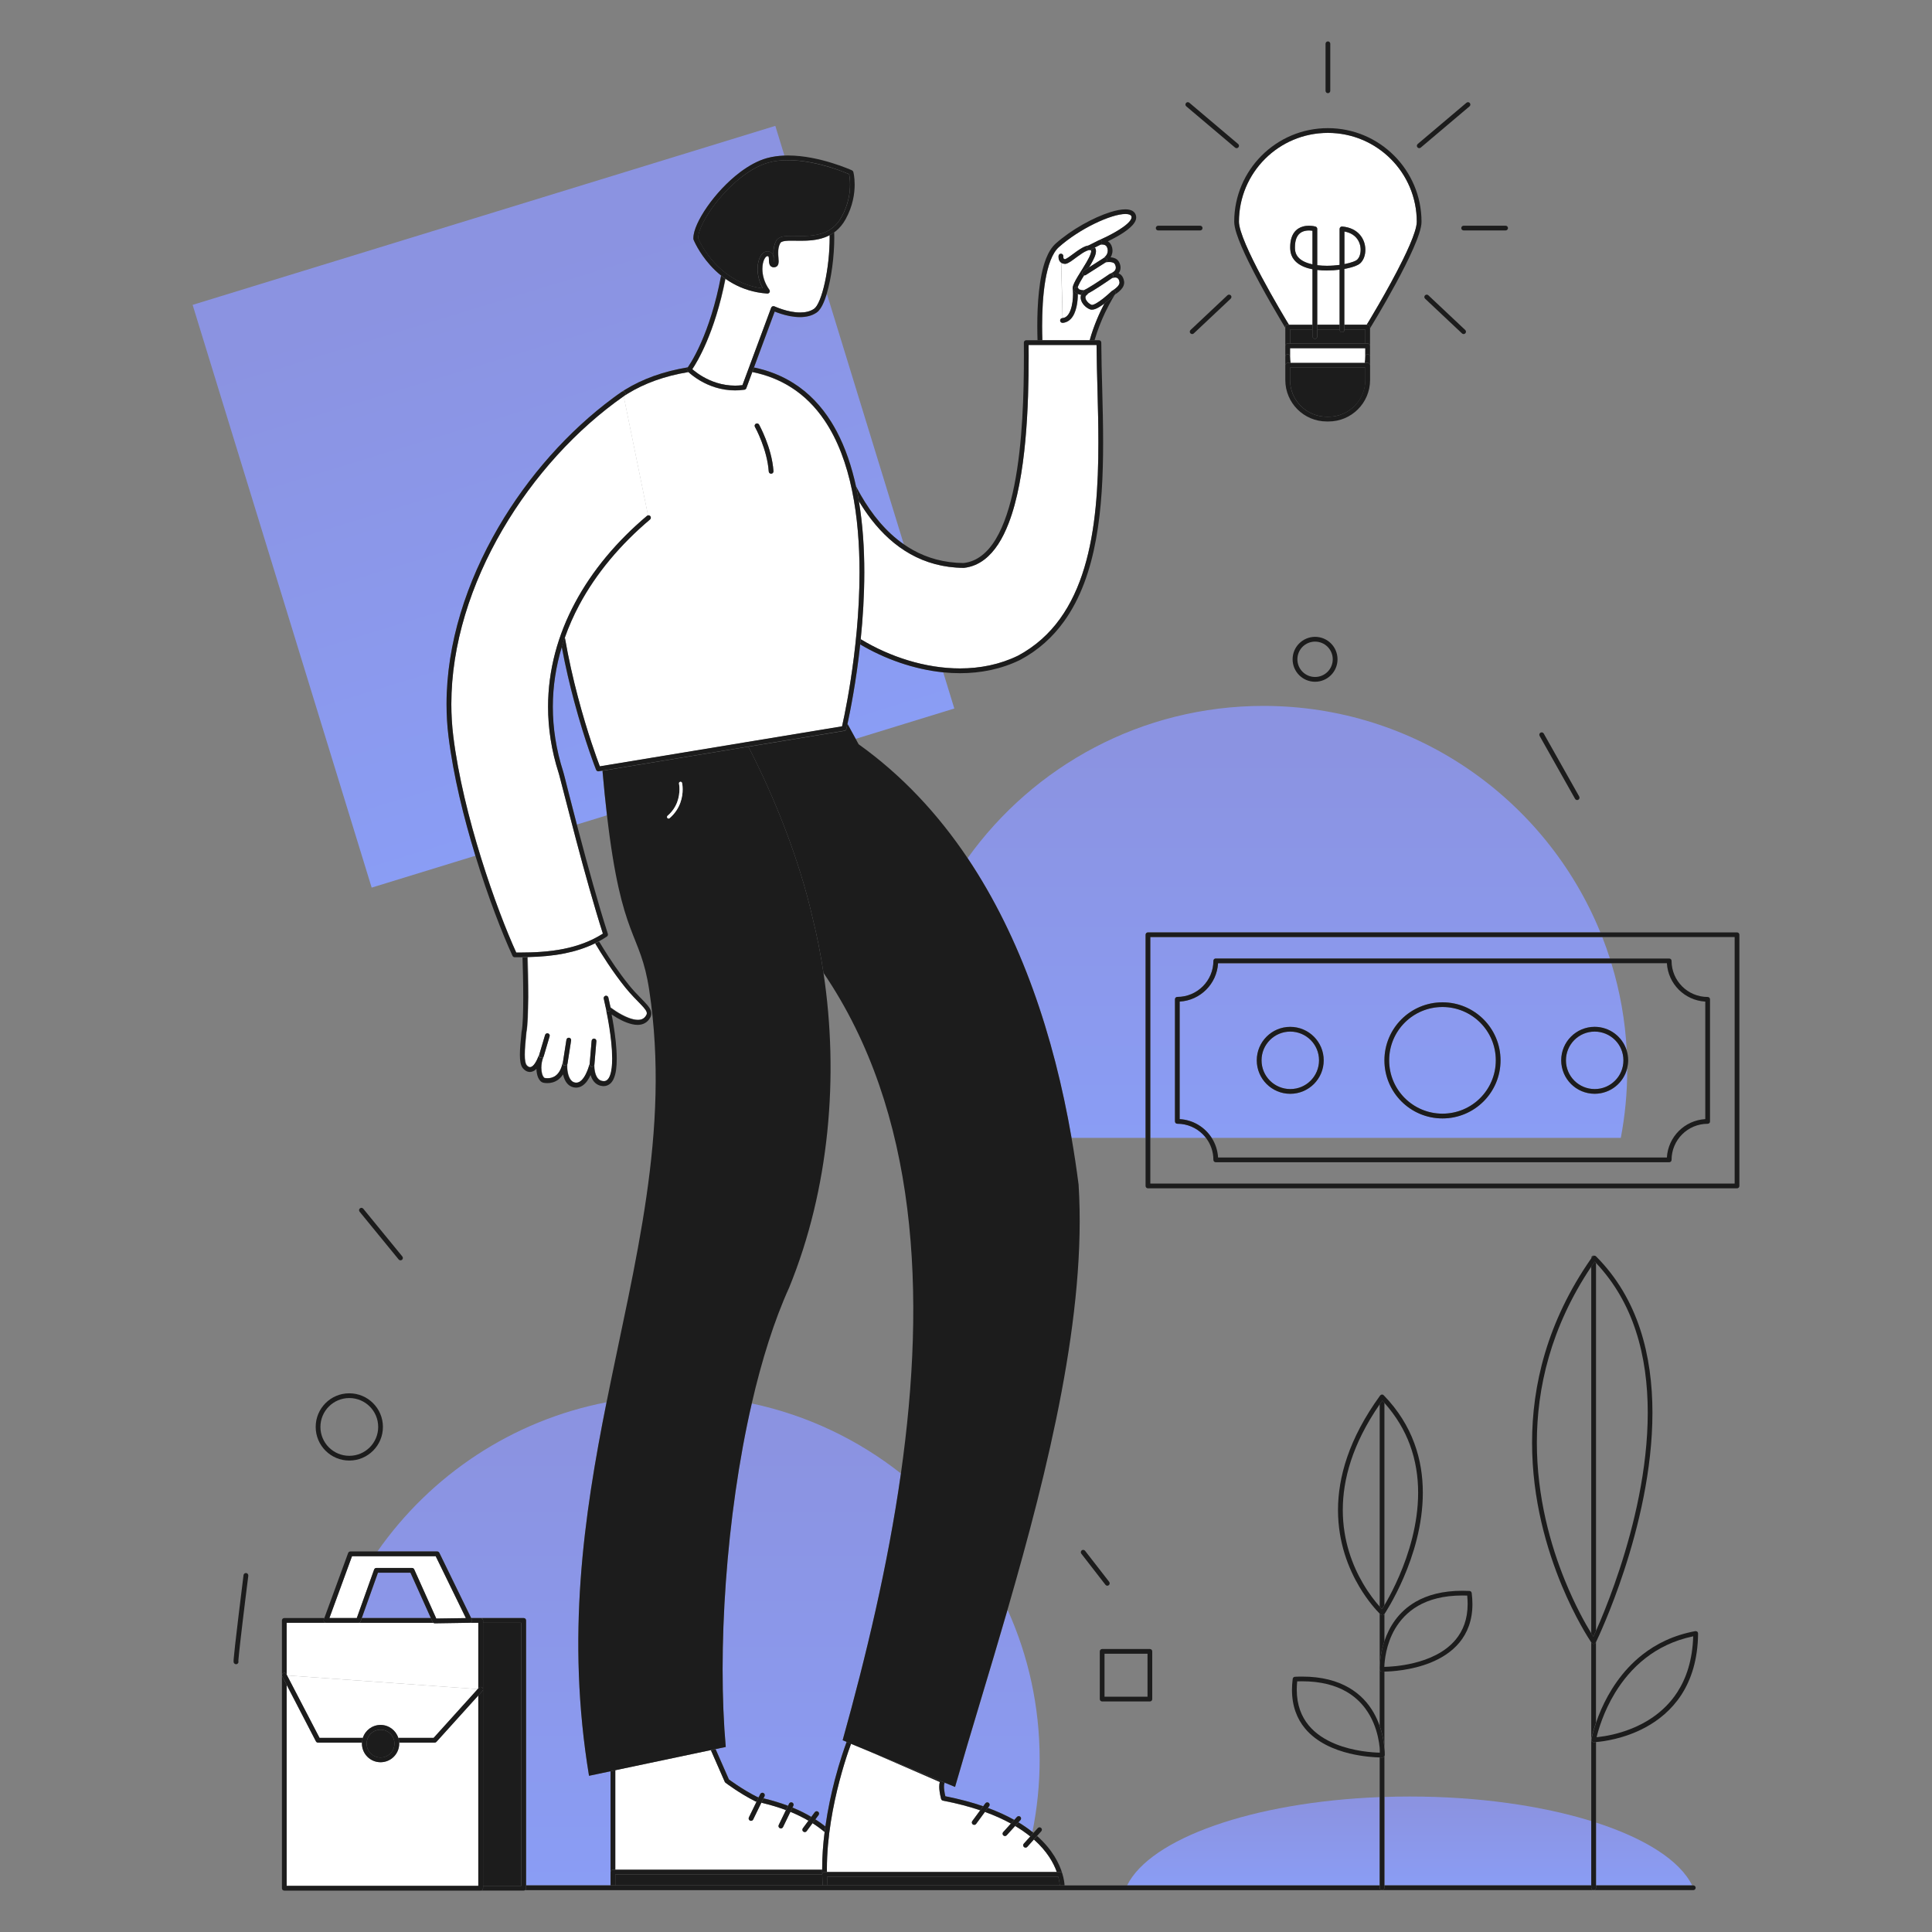 <svg xmlns="http://www.w3.org/2000/svg" enable-background="new 0 0 4000 4000" viewBox="0 0 4000 4000"><rect x="0" y="0" width="4000" height="4000" fill="#808080" stroke="none"/><path fill="none" d="M1633.9,2665.8c-31.2,68.6-57,151.1-77.5,240.2c114.8,24.4,219.9,74.8,308.8,145
		c52.5-370.1,36.1-747.7-160.3-1036.9C1737.2,2227.7,1717.4,2461.4,1633.9,2665.8z"/><path fill="none" d="M3371,2195.3c0,5.7-0.8,11.2-2.1,16.5c0,0.9,0,1.9,0,2.8c0,48.2-4.6,95.4-13.3,141.1h-847
		c7.6,11.9,12.3,25.7,13.2,40.7h929.2c2.5-42.8,36.7-77,79.5-79.5v-243.3c-42.8-2.5-77-36.7-79.5-79.5h-115
		c17.6,57.6,28.5,118.2,31.8,180.7C3369.9,2181.4,3371,2188.2,3371,2195.3z"/><path fill="none" d="M3310.1,3596.2c7-0.8,16.9-2.3,28.6-5c23.4-5.4,53.9-15.7,82.4-35.2c19-13,37-30,51.5-52.4
		c18.6-28.7,31.5-66.2,33-115.8c-40.1,8.3-72.4,24.7-98.5,45c-27.3,21.2-47.8,46.7-63,71.5c-24.5,39.9-35.1,77.8-38.5,92.3
		C3307,3596.6,3308.5,3596.4,3310.1,3596.2z"/><path fill="none" d="M2852.9,3596c-4-17.8-11.7-39.3-26.2-58.8c-9.7-13-22.4-25.1-39.2-34.8c-22.4-12.9-52.1-21.4-91.8-21.4
		c-3.2,0-6.5,0.1-9.9,0.2c-0.6,6-0.9,11.8-0.9,17.4c0,31.9,9.8,55.5,24.6,73.5c14.8,18,35,30.4,55.9,38.9
		c37.3,15.1,76.9,17.5,91.2,17.9V3618C2855.8,3611.9,2854.8,3604.4,2852.9,3596z"/><path fill="none" d="M3181.8,2986.9c0,112.8,28.6,212.4,58,285.1c21.2,52.3,42.9,90.6,54.7,109.9v-759.3
		C3210.2,2748.5,3181.9,2874.3,3181.8,2986.9z"/><path fill="none" d="M3313.2,3355.9c10.9-25.9,25.5-62.9,40-107.3c29.1-88.7,58.2-206.8,58.2-323.8c0-58.2-7.2-116.1-25-170.1
		c-16.9-51-43.2-98.5-82-139.6v761.2C3306.9,3370.5,3309.9,3363.7,3313.2,3355.9z"/><path fill="none" d="M3591.4,1940.2h-274c5.7,14.5,10.9,29.3,15.7,44.2h122.8c1.3,0,2.6,0.5,3.5,1.4c0.9,0.9,1.4,2.2,1.4,3.5
		c0,20.6,8.4,39.3,21.9,52.8c13.5,13.5,32.2,21.9,52.8,21.9c1.3,0,2.6,0.5,3.5,1.4c0.9,0.9,1.4,2.2,1.4,3.5v252.8
		c0,1.3-0.5,2.5-1.4,3.5s-2.2,1.4-3.5,1.4c-20.7,0-39.3,8.4-52.8,21.9c-13.5,13.5-21.9,32.2-21.9,52.8c0,1.3-0.5,2.5-1.4,3.5
		c-0.9,0.9-2.2,1.4-3.5,1.4h-938.8c-1.3,0-2.6-0.5-3.5-1.4c-0.9-0.9-1.4-2.2-1.4-3.5c0-17.2-5.8-33-15.5-45.6h-115.1v94.7h1209.7
		V1940.2z"/><path fill="none" d="M2780.1,3126.2c0,64.3,20.7,116,41.8,152.1c13,22.3,26.2,38.5,34.6,47.8v-418.6
		C2799.3,2990.6,2780.1,3064.3,2780.1,3126.2z"/><path fill="none" d="M2870.2,3316.5c7.3-12.9,17.1-31.4,26.8-54c19.5-45.3,39-106.9,39-172c0-32.7-4.9-66.3-17.1-99.3
		c-11-29.7-27.9-58.9-52.7-86.6v418.7C2867.5,3321.2,2868.8,3319,2870.2,3316.5z"/><path fill="none" d="M2926.9,3443.2c30.7-7.4,65.1-21.8,87.3-48.8c14.8-18,24.6-41.6,24.6-73.5c0-5.5-0.3-11.3-0.9-17.4
		c-3.4-0.1-6.7-0.2-9.9-0.2c-39.8,0-69.5,8.6-91.8,21.4c-22.4,12.9-37.5,30.2-47.9,48c-18.6,32-21.5,66.1-21.9,78.3
		C2876.2,3450.9,2900.1,3449.7,2926.9,3443.2z"/><rect width="89" height="89" x="2286.8" y="3423.9" fill="none"/><path fill="none" d="M680.9,2912c-10.8,10.8-17.5,25.8-17.5,42.3c0,16.5,6.7,31.5,17.5,42.3c10.8,10.8,25.8,17.5,42.3,17.5
		c16.5,0,31.5-6.7,42.3-17.5c10.8-10.8,17.5-25.8,17.5-42.3c0-16.5-6.7-31.5-17.5-42.3c-10.8-10.8-25.8-17.5-42.3-17.5
		C706.7,2894.4,691.8,2901.1,680.9,2912z"/><path fill="none" d="M2696.7,1339.1c-6.6,6.6-10.7,15.8-10.7,25.9c0,10.1,4.1,19.3,10.7,25.9c6.6,6.6,15.8,10.7,25.9,10.7
		c10.1,0,19.3-4.1,25.9-10.7c6.6-6.6,10.7-15.8,10.7-25.9c0-10.1-4.1-19.3-10.7-25.9c-6.6-6.6-15.8-10.7-25.9-10.7
		C2712.5,1328.4,2703.4,1332.5,2696.7,1339.1z"/><path fill="#fff" d="M1093,2106.8c-0.6,12.6-1.4,23.1-2.8,30.5c-1.8,17.9-3.3,33.9-3.3,46c0,5.6,0.3,10.4,1,14.1
		c0.7,3.7,1.8,6.2,2.7,7.4c1.1,1.4,2.4,2.5,3.6,3.2c1.2,0.7,2.4,1.1,3.6,1.1c1,0,2-0.2,3.3-0.9c1.3-0.7,2.8-1.8,4.5-3.7
		c3-3.3,6.3-8.9,9.6-17.4c0.4-1.1,0.8-2.2,1.3-3.4c0,0,0,0,0-0.1l12.1-40.8c0.8-2.6,3.5-4.1,6.1-3.3c2.6,0.8,4.1,3.5,3.3,6.1
		l-12.2,41c0,0,0,0.1,0,0.1c0,0,0,0.1,0,0.1c0,0.1-0.1,0.2-0.1,0.3c-3.2,7.9-4.6,16-4.6,23.2c0,4.8,0.6,9.2,1.6,12.7
		c1,3.5,2.4,6.1,3.7,7.4c0.8,0.9,1.4,1.1,1.8,1.2c1.5,0.3,3.6,0.5,5.9,0.5c5.1,0,11.4-1.2,17.1-5.6c5.7-4.4,11.2-12.1,14.2-26.4
		l7.4-47.5c0.4-2.7,2.9-4.5,5.6-4.1c2.7,0.4,4.5,2.9,4.1,5.6l-7.5,47.7c0,0,0,0,0,0.1c0,0,0,0.1,0,0.1c-0.2,1.1-0.4,3.2-0.4,5.9
		c0,4.6,0.6,10.8,2.2,16.5c1.6,5.7,4.2,10.8,7.7,13.7c2.3,1.9,4.9,3.1,8.6,3.2l0.5,0c2,0,3.7-0.4,5.5-1.3c1.8-0.8,3.5-2.1,5.2-3.7
		c3.4-3.2,6.5-7.9,8.9-12.7c4.7-9.2,7.3-19,7.7-20.9l4.1-48c0.2-2.7,2.6-4.7,5.3-4.5s4.7,2.6,4.5,5.3l-4.1,48.3l0,0l0,0.4
		c0,0.3,0,0.8,0,1.5c0,2.8,0.2,8.3,1.6,14c1.3,5.6,3.8,11.2,7.5,14.5c2.5,2.2,5.6,3.7,10.1,3.9l0.5,0c3.2,0,5.3-0.9,7.4-2.8
		c2.1-1.9,4-5,5.6-9.2c3.1-8.4,4.5-20.9,4.5-34.9c0-20.6-2.8-44.4-5.8-63.7c-3-19.3-6.2-34.3-6.9-37.4c-0.1-0.4-0.1-0.6-0.1-0.6
		c0,0,0,0,0,0c0,0,0,0,0,0l-4.9-22.1c-0.6-2.6,1.1-5.3,3.7-5.9c2.6-0.6,5.3,1.1,5.9,3.7l4.5,20.3c0.5,0.4,1.1,0.8,1.9,1.4
		c2.1,1.5,5.2,3.7,8.8,6.1c7.4,4.8,17.3,10.5,27.2,14.2c6.6,2.5,13.1,4.1,18.8,4c4,0,7.4-0.7,10.3-2.3c2.9-1.6,5.4-4,7.4-7.9
		c0.7-1.4,0.9-2.4,1-3.5c0-0.9-0.2-1.9-0.6-3.1c-0.4-1.2-1.2-2.5-2.2-4.1c-2-3-5.3-6.7-9.4-11c-8.2-8.6-19.8-19.7-32.4-35.3
		c-26.2-32.5-49.2-69.1-62.3-91.2c-20.1,9.8-41.3,16.5-63,20.9c-25.2,5.1-51.1,7.1-77,7.7c0.6,18,1.5,51,1.5,82.7
		C1093.7,2079.4,1093.5,2094.1,1093,2106.8z" class="colorffffff svgShape"/><path fill="#1c1c1c" d="M1232.2,1953.3c13.1,22.1,36.1,58.7,62.3,91.2c12.6,15.6,24.2,26.7,32.4,35.3c4.1,4.3,7.3,7.9,9.4,11
		c1,1.5,1.8,2.9,2.2,4.1c0.4,1.2,0.6,2.2,0.6,3.1c0,1.1-0.2,2.1-1,3.5c-2.1,3.9-4.6,6.3-7.4,7.9c-2.9,1.6-6.3,2.3-10.3,2.3
		c-5.6,0-12.2-1.6-18.8-4c-9.9-3.7-19.8-9.4-27.2-14.2c-3.7-2.4-6.7-4.5-8.8-6.1c-0.8-0.6-1.4-1-1.9-1.4l0.4,1.7
		c0.6,2.6-1.1,5.3-3.7,5.9c-2.6,0.6-5.3-1.1-5.8-3.7c0,0,0,0,0,0c0,0,0,0.2,0.1,0.6c0.7,3.2,3.9,18.1,6.9,37.4
		c3,19.3,5.8,43.1,5.8,63.7c0,13.9-1.3,26.5-4.5,34.9c-1.5,4.2-3.5,7.3-5.6,9.2c-2.1,1.9-4.2,2.8-7.4,2.8l-0.5,0
		c-4.5-0.3-7.5-1.7-10.1-3.9c-3.8-3.3-6.2-8.9-7.5-14.5c-1.3-5.6-1.6-11.1-1.6-14c0-0.6,0-1.1,0-1.5l0-0.4l0,0l0,0.1
		c-0.2,2.7-2.6,4.7-5.3,4.5s-4.7-2.6-4.5-5.3l0-0.4c-0.4,1.8-3,11.6-7.7,20.9c-2.5,4.8-5.5,9.5-8.9,12.7c-1.7,1.6-3.4,2.9-5.2,3.7
		c-1.8,0.8-3.6,1.3-5.5,1.3l-0.5,0c-3.7-0.2-6.3-1.3-8.6-3.2c-3.5-2.9-6.1-8-7.7-13.7c-1.6-5.7-2.2-11.9-2.2-16.5
		c0-2.6,0.2-4.8,0.4-5.9c0,0,0-0.1,0-0.1c-0.5,2.6-2.9,4.4-5.6,4c-2.7-0.4-4.5-2.9-4.1-5.6l0-0.2c-3.1,14.3-8.6,22-14.2,26.4
		c-5.7,4.4-11.9,5.6-17.1,5.6c-2.3,0-4.3-0.2-5.9-0.5c-0.4-0.1-1-0.3-1.8-1.2c-1.2-1.3-2.7-3.9-3.7-7.4c-1-3.5-1.6-7.9-1.6-12.7
		c0-7.2,1.4-15.4,4.6-23.2c0-0.1,0.1-0.2,0.1-0.3c0,0,0-0.1,0-0.1c-0.8,2.5-3.5,3.9-6.1,3.2c-2.6-0.8-4.1-3.5-3.3-6.1l0-0.2
		c0,0,0,0,0,0.1c-0.4,1.1-0.9,2.2-1.3,3.4c-3.3,8.5-6.7,14.1-9.6,17.4c-1.7,1.9-3.2,3-4.5,3.7c-1.3,0.7-2.3,0.9-3.3,0.9
		c-1.2,0-2.3-0.3-3.6-1.1c-1.2-0.7-2.5-1.8-3.6-3.2c-1-1.2-2.1-3.7-2.7-7.4c-0.7-3.7-1-8.5-1-14.1c0-12.1,1.5-28.1,3.3-46
		c1.4-7.4,2.3-17.9,2.8-30.5c0.5-12.7,0.8-27.3,0.8-42.3c0-31.7-0.9-64.7-1.5-82.7c-3.3,0.1-6.5,0.1-9.8,0.2
		c0.6,17.9,1.5,50.9,1.5,82.5c0,14.8-0.2,29.4-0.7,41.9c-0.5,12.5-1.4,23-2.7,29.3l-0.1,0.5c-1.8,18.1-3.4,34.2-3.4,47.2
		c0,6,0.3,11.3,1.2,15.9c0.9,4.6,2.2,8.6,4.8,11.8c1.7,2.1,3.8,4,6.2,5.5c2.5,1.4,5.4,2.4,8.5,2.4c2.6,0,5.3-0.7,7.8-2
		c2-1,3.9-2.5,5.7-4.3c0.2,6.6,1.4,12.6,3.4,17.5c1.2,2.7,2.6,5.1,4.4,7.1c1.8,2,4.2,3.5,7.1,4.1c2.1,0.4,4.7,0.7,7.7,0.7
		c6.7,0,15.3-1.6,23.1-7.6c3.4-2.6,6.6-6.1,9.4-10.5c0.7,3.3,1.8,6.7,3.2,10c1.9,4.4,4.6,8.6,8.4,11.8c3.8,3.2,8.8,5.4,14.6,5.6
		l0.1,0c0.2,0,0.5,0,0.8,0c3.6,0,7-0.9,10-2.3c5.3-2.6,9.4-6.7,12.8-11.3c2.9-4,5.2-8.3,7.2-12.5c0.4,1.3,0.8,2.6,1.3,3.9
		c1.8,4.6,4.4,9.1,8.5,12.7c4,3.6,9.5,6.1,16.1,6.4l0.1,0c0.3,0,0.6,0,0.9,0c5.4,0,10.3-2,14-5.4c2.8-2.5,4.9-5.7,6.6-9.3
		c2.5-5.4,4.2-11.8,5.2-18.9c1-7.1,1.4-14.9,1.4-23.1c0-22.9-3.3-48.8-6.6-69.1c-1.4-8.8-2.9-16.5-4-22.5c3.2,2.1,6.9,4.5,11,6.9
		c6.2,3.6,13.2,7.2,20.5,9.9c7.3,2.7,14.8,4.7,22.2,4.7c5.2,0,10.3-1,14.9-3.5c4.6-2.5,8.6-6.5,11.5-11.9c1.4-2.6,2.1-5.3,2.1-8.1
		c0-2.3-0.5-4.5-1.3-6.6c-1.4-3.7-3.7-7-6.6-10.5c-4.3-5.2-10.1-10.9-16.7-17.7c-6.7-6.8-14.3-14.9-22.2-24.8
		c-20-24.8-38.3-52.3-51.5-73.5c-3.7-5.9-6.9-11.3-9.8-16C1238.1,1950.3,1235.2,1951.8,1232.2,1953.3z" class="color000000 svgShape"/><linearGradient id="a" x1="830.19" x2="833.464" y1="1211.198" y2="1211.198" gradientTransform="scale(-529.653 529.653) rotate(-72.918 -402.995 1171.344)" gradientUnits="userSpaceOnUse"><stop class="stopColorfbd027 svgShape" offset="0" stop-color="#8aa2ff"/><stop class="stopColorfcefbc svgShape" offset="1" stop-color="#8b93e1"/></linearGradient><path fill="url(#a)" d="M1239.5,1597.1c-2.3,0.4-4.5-0.9-5.4-3c0-0.1-22.7-57.1-45.3-141.4c-9.1-33.9-18.2-72.3-25.8-113.1
		c-12,39.9-18.5,81.3-18.5,123.7c0,43.7,6.8,88.6,21.4,134.1c0.3,1.1,0.8,2.7,1.4,5c0.6,2.3,1.4,5.2,2.3,8.8
		c1.8,7.1,4.3,16.5,7.2,27.8c4.7,18.4,10.8,41.9,17.6,68.1l62.2-19.1c-3.2-27.4-6.3-58-9.3-92.2L1239.5,1597.1z"/><linearGradient id="b" x1="830.19" x2="833.464" y1="1209.912" y2="1209.912" gradientTransform="scale(-529.653 529.653) rotate(-72.918 -402.995 1171.344)" gradientUnits="userSpaceOnUse"><stop class="stopColorfbd027 svgShape" offset="0" stop-color="#8aa2ff"/><stop class="stopColorfcefbc svgShape" offset="1" stop-color="#8b93e1"/></linearGradient><path fill="url(#b)" d="M1699.2,638.3c-2.5,3.8-5.1,6.9-8.3,9c-10.4,7-22.6,9.4-34.5,9.4c-14.5,0-28.7-3.4-39.3-6.8
		c-5.4-1.7-9.8-3.4-13-4.7l-42.9,115.7c30.8,6.4,57.8,17.4,81.3,32.2c32.4,20.5,58.2,48.1,78.5,80.4c0,0,0,0,0,0
		c4.1,6.5,8,13.3,11.6,20.2c18.1,34.2,30.9,72.8,39.8,113.5c3.1,6,6.3,11.8,9.6,17.6c23.4,40.7,52.7,76.8,89.3,102.3l-159.4-518.9
		c-0.4,1.3-0.8,2.7-1.2,4C1707.3,622.8,1703.5,631.7,1699.2,638.3z"/><linearGradient id="c" x1="830.19" x2="833.464" y1="1210.925" y2="1210.925" gradientTransform="scale(-529.653 529.653) rotate(-72.918 -402.995 1171.344)" gradientUnits="userSpaceOnUse"><stop class="stopColorfbd027 svgShape" offset="0" stop-color="#8aa2ff"/><stop class="stopColorfcefbc svgShape" offset="1" stop-color="#8b93e1"/></linearGradient><path fill="url(#c)" d="M924.6,1457.9c0-125.6,41.3-252.8,107.2-365.9c62-106.3,145.7-200,237.8-268.1c5.5-4.2,11.1-8.3,17.1-12.2
		c0.2-0.2,0.5-0.4,0.7-0.5l0,0c0.2-0.1,0.4-0.2,0.6-0.3c2.3-1.5,4.5-3,6.9-4.4c35.4-21.7,78.1-37.6,129.4-45.9
		c0.3-0.4,0.7-0.9,1.1-1.6c1.5-2.1,3.6-5.4,6.2-9.8c5.3-8.8,12.5-22.3,20.6-40.6c13.7-31.3,29.6-76.9,41-137.8
		c-8.6-6.9-16.2-14.2-22.7-21.5c-24.2-26.9-34.5-52.7-34.6-53.1c-0.2-0.5-0.3-1.1-0.3-1.6c0-0.4,0-0.8,0-1.2c0-8.4,3-18.3,7.9-29.5
		c5-11.1,12.1-23.4,20.9-35.9c17.5-25.1,41.5-51.4,68.1-71.4c17.7-13.3,36.6-23.8,55.7-29.2c11.6-3.2,23.7-4.8,35.9-5.3l-18.9-61.5
		L398.8,631.2l370.7,1206.5l214.8-66c-24.2-78.9-45.7-166.2-55.6-246.6C925.9,1502.8,924.6,1480.4,924.6,1457.9z"/><linearGradient id="d" x1="830.19" x2="833.464" y1="1209.942" y2="1209.942" gradientTransform="scale(-529.653 529.653) rotate(-72.918 -402.995 1171.344)" gradientUnits="userSpaceOnUse"><stop class="stopColorfbd027 svgShape" offset="0" stop-color="#8aa2ff"/><stop class="stopColorfcefbc svgShape" offset="1" stop-color="#8b93e1"/></linearGradient><path fill="url(#d)" d="M1754.6,1498.7l17,31l204.2-62.8l-23-75c-60.8-6.1-120.8-27.6-171.8-57.8
		C1772.4,1412.7,1759.8,1474.7,1754.6,1498.7z"/><linearGradient id="e" x1="830.005" x2="833.279" y1="1210.442" y2="1210.442" gradientTransform="scale(427.536 -427.536) rotate(90 1026.55 186.284)" gradientUnits="userSpaceOnUse"><stop class="stopColorfbd027 svgShape" offset="0" stop-color="#8aa2ff"/><stop class="stopColorfcefbc svgShape" offset="1" stop-color="#8b93e1"/></linearGradient><path fill="url(#e)" d="M909.6,3214.9l65.9,135.1h19.8h89c1.3,0,2.6,0.5,3.5,1.4c0.9,0.9,1.4,2.2,1.4,3.5v548.6h174.9v-27.6v-208.7
		l-44.6,9.4c-47.4-287.1-11-537,36.2-773.4c-195.7,37.8-364.3,151.3-474.3,308.9h123.8C907,3212.2,908.7,3213.2,909.6,3214.9z"/><linearGradient id="f" x1="830.005" x2="833.279" y1="1208.032" y2="1208.032" gradientTransform="scale(427.536 -427.536) rotate(90 1026.55 186.284)" gradientUnits="userSpaceOnUse"><stop class="stopColorfbd027 svgShape" offset="0" stop-color="#8aa2ff"/><stop class="stopColorfcefbc svgShape" offset="1" stop-color="#8b93e1"/></linearGradient><path fill="url(#f)" d="M1956.3,3691c-0.1,0.1-0.3,0.2-0.4,0.3l-0.1,0.2c-0.4,0.6-1.2,2.8-1.2,7.6c0,4.3,0.7,10.7,2.8,19.9
		c29.4,5.8,55.4,12.9,78.3,20.7l4.5-6.1c1.6-2.2,4.7-2.7,6.9-1.1c2.2,1.6,2.7,4.7,1.1,6.9l-2.7,3.7c20.8,7.7,38.9,16,54.6,24.8
		l5.7-6.3c1.8-2,4.9-2.2,6.9-0.3c2,1.8,2.2,4.9,0.3,6.9l-4.3,4.7c10.8,6.5,20.3,13.2,28.8,19.9c9.8-48.5,15-98.7,15-150.2
		c0-110.4-23.7-215.2-66.4-309.7c-37.7,130.3-76.6,254.9-108.6,366.7L1956.3,3691z"/><linearGradient id="g" x1="830.005" x2="833.279" y1="1210.915" y2="1210.915" gradientTransform="scale(427.536 -427.536) rotate(90 1026.55 186.284)" gradientUnits="userSpaceOnUse"><stop class="stopColorfbd027 svgShape" offset="0" stop-color="#8aa2ff"/><stop class="stopColorfcefbc svgShape" offset="1" stop-color="#8b93e1"/></linearGradient><polygon fill="url(#g)" points="849.9 3256.2 782.6 3256.2 749.1 3350 892 3350"/><linearGradient id="h" x1="830.005" x2="833.279" y1="1208.92" y2="1208.92" gradientTransform="scale(427.536 -427.536) rotate(90 1026.55 186.284)" gradientUnits="userSpaceOnUse"><stop class="stopColorfbd027 svgShape" offset="0" stop-color="#8aa2ff"/><stop class="stopColorfcefbc svgShape" offset="1" stop-color="#8b93e1"/></linearGradient><path fill="url(#h)" d="M1502.6,3616.9l-21,4.4l27.5,62.6c0.1,0.1,0.1,0.1,0.2,0.2c0.8,0.6,2,1.5,3.6,2.6c3.1,2.3,7.7,5.5,13.2,9.1
		c11,7.3,25.9,16.6,41.7,24.5c1,0.2,2,0.4,3,0.7l3.3-6.7c1.2-2.4,4.1-3.4,6.6-2.3c2.4,1.2,3.4,4.1,2.3,6.6l-2.2,4.5
		c18.6,4.4,35.4,9.6,50.8,15.4l2.1-4.4c1.2-2.4,4.1-3.5,6.6-2.3c2.4,1.2,3.5,4.1,2.3,6.6l-1.8,3.7c14.4,5.9,27.4,12.4,39,19.3
		l7.2-9.7c1.6-2.2,4.7-2.6,6.9-1c2.2,1.6,2.6,4.7,1,6.9l-6.7,9c7.5,4.8,14.4,9.7,20.7,14.7c5.1-35.7,12.4-69,19.8-97
		c10.1-38.4,20.2-66.8,24.4-78.1l-8.4-3.5c48.4-173.3,93.6-361.7,120.6-552c-88.9-70.1-194-120.6-308.8-145
		C1502.5,3140.2,1485.2,3420.5,1502.6,3616.9z"/><linearGradient id="i" x1="833.443" x2="836.717" y1="1144.266" y2="1144.266" gradientTransform="matrix(0 -79.269 -79.269 0 94108.648 70063.18)" gradientUnits="userSpaceOnUse"><stop class="stopColorfbd027 svgShape" offset="0" stop-color="#8aa2ff"/><stop class="stopColorfcefbc svgShape" offset="1" stop-color="#8b93e1"/></linearGradient><path fill="url(#i)" d="M3503.4,3903.5c-25.5-51.8-97.6-97.3-199.1-130.1v130.1H3503.4z"/><linearGradient id="j" x1="833.443" x2="836.717" y1="1148.347" y2="1148.347" gradientTransform="matrix(0 -79.269 -79.269 0 94108.648 70063.18)" gradientUnits="userSpaceOnUse"><stop class="stopColorfbd027 svgShape" offset="0" stop-color="#8aa2ff"/><stop class="stopColorfcefbc svgShape" offset="1" stop-color="#8b93e1"/></linearGradient><path fill="url(#j)" d="M3294.6,3903.5v-133.2c-102.5-31.7-233.4-50.8-376-50.8c-17.6,0-35,0.3-52.2,0.9v183.1H3294.6z"/><linearGradient id="k" x1="833.443" x2="836.717" y1="1154.47" y2="1154.47" gradientTransform="matrix(0 -79.269 -79.269 0 94108.648 70063.18)" gradientUnits="userSpaceOnUse"><stop class="stopColorfbd027 svgShape" offset="0" stop-color="#8aa2ff"/><stop class="stopColorfcefbc svgShape" offset="1" stop-color="#8b93e1"/></linearGradient><path fill="url(#k)" d="M2856.5,3720.7c-262.9,10.3-474.9,85.6-522.9,182.8h522.9V3720.7z"/><linearGradient id="l" x1="832.988" x2="836.262" y1="1204.869" y2="1204.869" gradientTransform="scale(375.273 -375.273) rotate(90 1026.606 186.221)" gradientUnits="userSpaceOnUse"><stop class="stopColorfbd027 svgShape" offset="0" stop-color="#8aa2ff"/><stop class="stopColorfcefbc svgShape" offset="1" stop-color="#8b93e1"/></linearGradient><path fill="url(#l)" d="M2986.5,2305.7c30.5,0,58.1-12.4,78.1-32.3c20-20,32.3-47.6,32.3-78.1c0-30.5-12.4-58.1-32.3-78.1
		c-20-20-47.6-32.3-78.1-32.3c-30.5,0-58.1,12.4-78.1,32.3c-20,20-32.3,47.6-32.3,78.1c0,30.5,12.4,58.1,32.3,78.1
		C2928.4,2293.4,2956,2305.7,2986.5,2305.7z"/><linearGradient id="m" x1="832.988" x2="836.262" y1="1205.708" y2="1205.708" gradientTransform="scale(375.273 -375.273) rotate(90 1026.606 186.221)" gradientUnits="userSpaceOnUse"><stop class="stopColorfbd027 svgShape" offset="0" stop-color="#8aa2ff"/><stop class="stopColorfcefbc svgShape" offset="1" stop-color="#8b93e1"/></linearGradient><path fill="url(#m)" d="M2629.3,2237.4c10.8,10.8,25.6,17.4,42.1,17.4c16.4,0,31.3-6.7,42.1-17.4c10.8-10.8,17.4-25.6,17.4-42.1
		c0-16.4-6.7-31.3-17.4-42.1c-10.8-10.8-25.6-17.4-42.1-17.4c-16.4,0-31.3,6.7-42.1,17.4c-10.8,10.8-17.4,25.6-17.4,42.1
		C2611.8,2211.8,2618.5,2226.6,2629.3,2237.4z"/><linearGradient id="n" x1="832.988" x2="836.262" y1="1205.213" y2="1205.213" gradientTransform="scale(375.273 -375.273) rotate(90 1026.606 186.221)" gradientUnits="userSpaceOnUse"><stop class="stopColorfbd027 svgShape" offset="0" stop-color="#8aa2ff"/><stop class="stopColorfcefbc svgShape" offset="1" stop-color="#8b93e1"/></linearGradient><path fill="url(#n)" d="M2490.3,2348.5c-13.5-13.5-32.2-21.9-52.8-21.9c-1.3,0-2.6-0.5-3.5-1.4c-0.9-0.9-1.4-2.2-1.4-3.5v-252.8
		c0-1.3,0.5-2.6,1.4-3.5c0.9-0.9,2.2-1.4,3.5-1.4c20.6,0,39.3-8.4,52.8-21.9c13.5-13.5,21.9-32.2,21.9-52.8c0-1.3,0.5-2.6,1.4-3.5
		c0.9-0.9,2.2-1.4,3.5-1.4h816c-4.8-14.9-10-29.7-15.7-44.2h-935.8v415.6h115.1C2494.7,2353.2,2492.6,2350.8,2490.3,2348.5z"/><linearGradient id="o" x1="832.988" x2="836.262" y1="1205.743" y2="1205.743" gradientTransform="scale(375.273 -375.273) rotate(90 1026.606 186.221)" gradientUnits="userSpaceOnUse"><stop class="stopColorfbd027 svgShape" offset="0" stop-color="#8aa2ff"/><stop class="stopColorfcefbc svgShape" offset="1" stop-color="#8b93e1"/></linearGradient><path fill="url(#o)" d="M2373.2,1931.8c0.9-0.9,2.2-1.4,3.5-1.4h936.7c-112.2-275-382.2-468.9-697.5-468.9
		c-252.5,0-476,124.4-612.6,315.2c110.7,165.1,178.5,367.1,215.2,579.1h153.3v-420.5C2371.8,1933.9,2372.3,1932.7,2373.2,1931.8z"/><linearGradient id="p" x1="832.988" x2="836.262" y1="1205.084" y2="1205.084" gradientTransform="scale(375.273 -375.273) rotate(90 1026.606 186.221)" gradientUnits="userSpaceOnUse"><stop class="stopColorfbd027 svgShape" offset="0" stop-color="#8aa2ff"/><stop class="stopColorfcefbc svgShape" offset="1" stop-color="#8b93e1"/></linearGradient><path fill="url(#p)" d="M2442.4,2073.7v243.3c27.9,1.6,52.1,16.7,66.3,38.8h847c8.7-45.7,13.3-92.9,13.3-141.1c0-0.9,0-1.9,0-2.8
		c-7.4,30.3-34.7,52.8-67.3,52.8c-38.3,0-69.3-31-69.3-69.3c0-38.3,31-69.3,69.3-69.3c31.2,0,57.6,20.6,66.3,49
		c-3.2-62.6-14.2-123.1-31.8-180.7h-814.3C2519.4,2037,2485.2,2071.2,2442.4,2073.7z M2986.5,2075.1c66.4,0,120.2,53.8,120.2,120.2
		c0,66.4-53.8,120.2-120.2,120.2c-66.4,0-120.2-53.8-120.2-120.2C2866.3,2128.9,2920.1,2075.1,2986.5,2075.1z M2671.3,2126
		c38.3,0,69.3,31,69.3,69.3c0,38.3-31,69.3-69.3,69.3c-38.3,0-69.3-31-69.3-69.3C2602,2157,2633.1,2126,2671.3,2126z"/><linearGradient id="q" x1="832.988" x2="836.262" y1="1204.029" y2="1204.029" gradientTransform="scale(375.273 -375.273) rotate(90 1026.606 186.221)" gradientUnits="userSpaceOnUse"><stop class="stopColorfbd027 svgShape" offset="0" stop-color="#8aa2ff"/><stop class="stopColorfcefbc svgShape" offset="1" stop-color="#8b93e1"/></linearGradient><path fill="url(#q)" d="M3301.7,2135.8c-16.4,0-31.3,6.7-42.1,17.4c-10.8,10.8-17.4,25.6-17.4,42.1c0,16.4,6.7,31.3,17.4,42.1
		c10.8,10.8,25.6,17.4,42.1,17.4c16.4,0,31.3-6.7,42.1-17.4c10.8-10.8,17.4-25.6,17.4-42.1c0-16.4-6.7-31.3-17.4-42.1
		C3332.9,2142.5,3318.1,2135.8,3301.7,2135.8z"/><path fill="#fff" d="M2281.5,632.1c-4.5,3.1-9,5.8-13.3,7.5c-2.5,1-4.9,1.6-7.5,1.6c-1.3,0-2.6-0.2-4-0.7
		c-3.7-1.4-7.1-3.7-10.2-6.5c-3-2.8-5.6-6.2-7.3-10c-1.1-2.5-1.8-5.3-1.8-8.2c0-1.8,0.3-3.7,1-5.5c-0.8-0.1-1.6-0.3-2.4-0.4
		c-1.5-0.4-2.9-0.8-4.2-1.4c0,7.8-0.7,17.4-2.8,26.8c-2.1,9.4-5.6,18.5-11.9,25.1c-4.2,4.4-9.8,7.5-16.6,8c-2.7,0.2-5.1-1.8-5.3-4.5
		c-0.2-2.7,1.8-5.1,4.5-5.3c0.1,0,0.1,0,0.2,0l-3-114.8c-1.5-1.1-2.6-2.4-3.3-3.7c-1.8-3.2-2-6.3-2-8.3c0-1.3,0.1-2.1,0.1-2.3l0,0
		c0.4-2.7,2.9-4.5,5.6-4.2c2.7,0.4,4.5,2.9,4.2,5.5l0,0l0,0l0,0.2c0,0.2,0,0.4,0,0.8c0,0.6,0.1,1.4,0.2,2.1c0.2,0.7,0.4,1.3,0.7,1.6
		l0.6,0.6c0.3,0.2,0.9,0.4,2,0.5l0.2,0c0.2,0,0.5-0.1,0.9-0.3c0.8-0.3,1.8-0.9,3.1-1.6c2.5-1.5,5.6-3.7,9-6.2
		c6.8-5,14.8-11.1,22.5-15.4c4.4-2.4,8.8-4.3,13.3-4.9l20.8-10.6c0.1,0,0.1,0,0.2-0.1c0.1,0,0.1-0.1,0.2-0.1l0.3-0.1
		c0.2-0.1,0.5-0.2,1-0.4c0.9-0.4,2.1-0.9,3.7-1.6c3.1-1.4,7.5-3.5,12.6-6c10.1-5,22.8-12,32.9-19.3c6.7-4.8,12.3-9.9,15.1-14.2
		c1.6-2.4,2.3-4.5,2.2-6c0-0.9-0.2-1.6-0.6-2.5c-0.6-1.1-1.6-2-3.6-2.9c-2-0.8-4.9-1.3-8.6-1.3c-7.1,0-16.8,1.8-27.8,5.3
		c-11,3.4-23.4,8.5-36.2,14.7c-25.6,12.4-52.7,29.7-73.8,48.6c-6.7,6-12.5,15.5-17.2,27.4c-4.6,11.9-8.2,26.1-10.8,41.4
		c-5.2,30.6-6.7,65.3-6.7,94.4c0,10.8,0.2,20.8,0.5,29.6h98.2c8.7-31.3,21-58,30.5-76.1C2285,629.6,2283.2,630.9,2281.5,632.1z" class="colorffffff svgShape"/><path fill="#fff" d="M2244.6,569.9c-1.3,2.2-2.7,4.3-3.9,6.3c-3.7,6.1-6.8,11.7-8.4,15.7c-0.6,1.3-0.9,2.4-1.1,3.3
		c1.1,0.7,1.8,1.8,2.1,3.1c0.4,0.3,1.2,0.7,2.2,1.1c2.2,0.9,5.5,1.5,7.9,1.5l0.1,0c0.3-0.1,0.9-0.3,1.6-0.7c1.4-0.6,3.3-1.7,5.6-2.9
		c4.5-2.5,10.1-6,16-9.8c11.6-7.5,23.9-15.8,28.7-19.1c1.4-0.9,2.2-1.5,2.2-1.5l0,0c0.3-0.2,0.5-0.3,0.9-0.5c0,0,0,0,0,0
		c0,0,0,0,0,0c0.1,0,0.5-0.2,1.1-0.4c0.1,0,0.2-0.1,0.3-0.1c0.7-0.3,1.7-0.7,2.8-1.4c2.2-1.2,4.7-3.2,6.1-5.4c1-1.5,1.5-3.1,1.5-5.2
		c0-1.9-0.5-4.3-2.1-7.3c-0.4-0.8-0.9-1.3-1.6-1.9c-0.7-0.5-1.6-1-2.6-1.4c-2.1-0.8-4.9-1.1-7.5-1.1c-3,0-5.8,0.4-7.1,0.6
		l-41.1,26.2C2247.1,570,2245.8,570.2,2244.6,569.9z" class="colorffffff svgShape"/><path fill="#fff" d="M2268.2,515c0.7,1.7,0.9,3.4,0.9,5c0,4-1.3,8.1-3.1,12.5c-1.8,4.4-4.3,9.2-7.2,14.1c-1.3,2.2-2.7,4.5-4,6.8
		l30-19.1l0,0l0.1-0.1l0.6-0.4c0.5-0.4,1.2-1,2-1.8c1.6-1.6,3.5-3.9,4.7-6.7c0.8-1.9,1.3-4,1.3-6.4c0-1.3-0.2-2.8-0.6-4.4
		c-0.5-2-1.2-3.4-2-4.5c-0.8-1.1-1.6-1.8-2.6-2.3c-1.9-1.1-4.3-1.5-6.5-1.5c-1.5,0-2.8,0.2-3.4,0.3l-11.7,5.9
		C2267.4,513.3,2267.9,514.1,2268.2,515z" class="colorffffff svgShape"/><path fill="#fff" d="M2252.6,607.6c-0.3,1-0.9,1.8-1.9,2.5c-1.5,1-2.3,2-2.8,2.9c-0.5,0.9-0.7,1.8-0.7,2.9c0,1.2,0.3,2.6,1,4.2
		c0.7,1.5,1.7,3.1,3,4.6c2.5,3,6.1,5.6,9,6.6c0,0,0.1,0.1,0.5,0.1c0.6,0,1.9-0.2,3.6-0.8c1.6-0.6,3.5-1.5,5.6-2.7
		c4.1-2.4,8.8-5.7,13.2-9.1c8.9-6.9,16.7-14.3,18.4-15.9l0.3-0.3l0,0c0,0,0,0,0,0c0.3-0.3,0.6-0.5,1-0.7l0,0l0.1,0l0.3-0.2
		c0.2-0.1,0.6-0.4,1.1-0.6c0.9-0.6,2.2-1.4,3.6-2.5c2.8-2.1,6.2-5.1,8.1-8c1.3-2,1.9-3.8,1.9-5.2l0-0.7c-0.5-3.8-1.6-6-2.6-7.3
		c-1.1-1.3-2.2-2-3.5-2.4c-0.9-0.3-1.9-0.4-3-0.4c-2.3,0-4.5,0.6-5.7,1c-0.1,0.1-0.3,0.1-0.4,0.1c-3.4,2.3-24.3,16.7-40,26.3
		C2258.9,604.1,2255.5,606,2252.6,607.6z" class="colorffffff svgShape"/><path fill="#1c1c1c" d="M2298.4,566.6C2298.4,566.6,2298.4,566.6,2298.4,566.6c-0.3,0.1-0.6,0.3-0.9,0.5l0,0
		C2297.8,566.9,2298.1,566.7,2298.4,566.6z" class="color000000 svgShape"/><path fill="#1c1c1c" d="M2158,704.4c-0.3-8.8-0.5-18.8-0.5-29.6c0-29.1,1.5-63.8,6.7-94.4c2.6-15.3,6.1-29.5,10.8-41.4
		c4.6-11.9,10.4-21.4,17.2-27.4c21.1-18.8,48.2-36.1,73.8-48.6c12.8-6.2,25.2-11.3,36.2-14.7c11-3.5,20.7-5.3,27.8-5.3
		c3.7,0,6.6,0.5,8.6,1.3c2,0.8,2.9,1.7,3.6,2.9c0.4,0.9,0.6,1.6,0.6,2.5c0,1.5-0.6,3.5-2.2,6c-2.8,4.3-8.3,9.4-15.1,14.2
		c-10.1,7.3-22.8,14.2-32.9,19.3c-5,2.5-9.5,4.6-12.6,6c-1.6,0.7-2.8,1.3-3.7,1.6c-0.4,0.2-0.8,0.3-1,0.4l-0.3,0.1
		c-0.1,0-0.1,0.1-0.2,0.1c2.4-1.1,5.2-0.2,6.4,2.2c1.2,2.4,0.3,5.4-2.2,6.6l-0.6,0.3c0.6-0.1,1.9-0.3,3.4-0.3c2.1,0,4.6,0.4,6.5,1.5
		c1,0.6,1.8,1.3,2.6,2.3c0.8,1.1,1.5,2.5,2,4.5c0.4,1.6,0.6,3,0.6,4.4c0,2.4-0.5,4.5-1.3,6.4c-1.2,2.8-3.1,5.2-4.7,6.7
		c-0.8,0.8-1.5,1.4-2,1.8l-0.6,0.4l-0.1,0.1l0,0l0,0c2.3-1.5,5.3-0.8,6.8,1.5c1.5,2.3,0.8,5.3-1.5,6.8l-0.8,0.5
		c1.3-0.2,4.1-0.6,7.1-0.6c2.6,0,5.4,0.3,7.5,1.1c1.1,0.4,1.9,0.8,2.6,1.4c0.7,0.5,1.2,1.1,1.6,1.9c1.6,3,2.1,5.4,2.1,7.3
		c0,2.1-0.6,3.7-1.5,5.2c-1.4,2.3-3.9,4.2-6.1,5.4c-1.1,0.6-2.1,1.1-2.8,1.4c-0.1,0.1-0.2,0.1-0.3,0.1c-0.6,0.2-1,0.4-1.1,0.4
		c2.1-0.9,4.6-0.2,5.9,1.7c1.5,2.2,1,5.3-1.2,6.8c0,0-0.2,0.2-0.5,0.4c0.1,0,0.2-0.1,0.4-0.1c1.1-0.4,3.4-1,5.7-1c1,0,2.1,0.1,3,0.4
		c1.4,0.4,2.5,1.1,3.5,2.4c1,1.3,2.1,3.5,2.6,7.3l0,0.7c0,1.5-0.6,3.3-1.9,5.2c-1.9,2.9-5.3,5.9-8.1,8c-1.4,1.1-2.7,1.9-3.6,2.5
		c-0.5,0.3-0.8,0.5-1.1,0.6l-0.3,0.2l-0.1,0l0,0c-0.4,0.2-0.7,0.5-1,0.7c2-1.9,5-1.8,6.9,0.1c1.9,2,1.8,5.1-0.1,6.9
		c-0.1,0.1-10.4,10-22,18.8c-9.5,18.1-21.8,44.8-30.5,76.1h10.2c6.3-21.9,14.4-41.5,21.8-57.2c5.7-11.9,11-21.6,14.8-28.2
		c1.9-3.3,3.5-5.9,4.6-7.6c0.4-0.7,0.8-1.3,1.1-1.7c1.7-1,5-3.2,8.5-6.2c2.4-2.1,4.9-4.6,6.9-7.6c2-3,3.5-6.6,3.6-10.7
		c0-0.7,0-1.3-0.1-2c-0.4-3.4-1.3-6.3-2.5-8.7c-1.8-3.7-4.6-6.4-7.6-7.9c-0.5-0.2-0.9-0.4-1.4-0.6c0.3-0.4,0.7-0.9,1-1.4
		c1.8-2.8,3.1-6.4,3.1-10.5c0-3.7-1-7.7-3.2-11.8c-1.1-2.1-2.6-3.8-4.3-5.1c-2.5-2-5.4-3-8.1-3.7c-1.7-0.4-3.4-0.6-5.1-0.7
		c0.7-1.1,1.3-2.3,1.9-3.6c1.2-2.9,2.1-6.4,2.1-10.2c0-2.1-0.3-4.4-0.8-6.7c-0.8-3.1-2-5.8-3.6-7.9c-1.5-2.1-3.3-3.6-5.2-4.7
		c6.1-3,13.5-6.8,21-11.1c9-5.2,18.1-11.2,25.1-17.5c3.5-3.2,6.6-6.4,8.8-9.9c2.3-3.5,3.8-7.2,3.8-11.3c0-2.4-0.6-4.8-1.8-7.1
		c-1.8-3.5-5-6-8.6-7.4c-3.6-1.4-7.7-2-12.2-2c-8.7,0-19.1,2.1-30.7,5.7c-34.9,10.9-80.6,35.9-113.6,65.3
		c-8.4,7.6-14.8,18.4-19.8,31.1c-7.5,19.2-11.9,42.9-14.6,67.4c-2.7,24.5-3.5,49.8-3.5,71.9c0,10.8,0.2,20.8,0.5,29.6H2158z" class="color000000 svgShape"/><path fill="#fff" d="M1702.2,3871c0-0.5,0-1.1,0-1.6c0-25.9,1.9-51.7,5.1-76.5c-7.5-6.2-15.8-12.4-25.1-18.2l-12.1,16.4
		c-1.6,2.2-4.7,2.6-6.9,1c-2.2-1.6-2.6-4.7-1-6.9l11.6-15.7c-11.2-6.5-23.6-12.7-37.4-18.4l-15.3,31.6c-1.2,2.4-4.1,3.5-6.6,2.3
		c-2.4-1.2-3.5-4.1-2.3-6.6l14.9-30.9c-15.3-5.8-32.2-10.9-50.9-15.2l-16.9,34.7c-1.2,2.4-4.1,3.4-6.6,2.3c-2.4-1.2-3.4-4.1-2.3-6.6
		l15.9-32.6c-0.4-0.1-0.8-0.2-1.2-0.3c-0.4-0.1-0.8-0.2-1.2-0.4c-33.1-16.6-61.7-38.4-61.8-38.5c-0.7-0.5-1.2-1.2-1.5-1.9
		l-28.8-65.7l-197.9,41.7V3871H1702.2z" class="colorffffff svgShape"/><path fill="#1c1c1c" d="M1269,3871h4.9v-205.9l-9.8,2.1v208.7c0-1.3,0.5-2.6,1.4-3.5C1266.5,3871.5,1267.7,3871,1269,3871z" class="color000000 svgShape"/><path fill="#1c1c1c" d="M1502.2,3691.1c0.1,0.1,28.8,21.9,61.8,38.5c0.4,0.2,0.8,0.3,1.2,0.4c0.4,0.1,0.8,0.2,1.2,0.3l4.4-9.1
		c-1-0.2-1.9-0.4-3-0.7c-15.8-8-30.7-17.2-41.7-24.5c-5.5-3.7-10.1-6.9-13.2-9.1c-1.6-1.1-2.8-2-3.6-2.6c-0.1-0.1-0.1-0.1-0.2-0.2
		l-27.5-62.6l-9.8,2.1l28.8,65.7C1501,3689.9,1501.5,3690.6,1502.2,3691.1z" class="color000000 svgShape"/><path fill="#1c1c1c" d="M1576.3,3732.4c18.7,4.3,35.6,9.5,50.9,15.2l4.3-8.9c-15.4-5.8-32.2-11-50.8-15.4L1576.3,3732.4z" class="color000000 svgShape"/><path fill="#1c1c1c" d="M1636.4,3751.2c13.8,5.7,26.3,11.8,37.4,18.4l5.9-7.9c-11.7-6.9-24.6-13.4-39-19.3L1636.4,3751.2z" class="color000000 svgShape"/><path fill="#1c1c1c" d="M1682.2,3774.7c9.3,5.9,17.6,12,25.1,18.2c0.5-3.8,1-7.6,1.5-11.4c-6.3-5-13.3-10-20.7-14.7L1682.2,3774.7z" class="color000000 svgShape"/><path fill="#1c1c1c" d="M1273.9,3903.5h429.5c-0.5-7.5-0.9-15.1-1.1-22.7h-428.4L1273.9,3903.5z" class="color000000 svgShape"/><path fill="#1c1c1c" d="M1702.2,3871h-428.3h-4.9c-1.3,0-2.6,0.5-3.5,1.4c-0.9,0.9-1.4,2.2-1.4,3.5v27.6h9.8l0-22.7h428.4c0,0,0-0.1,0-0.1
		c0,0,0,0,0,0C1702.3,3877.5,1702.2,3874.2,1702.2,3871z" class="color000000 svgShape"/><path fill="#fff" d="M1756,3627.3c-4.9,14.4-11.4,35-17.9,59.8c-13,49.5-26.1,115.8-26.1,182.4c0,2.1,0,4.2,0.1,6.3H2188
		c-6.6-18.5-19.9-42.8-47.4-67.2l-13.6,15.2c-1.8,2-4.9,2.2-6.9,0.4c-2-1.8-2.2-4.9-0.4-6.9l13.5-15c-9-7.3-19.4-14.6-31.4-21.7
		l-17.5,19.3c-1.8,2-4.9,2.2-6.9,0.3c-2-1.8-2.2-4.9-0.3-6.9l16-17.7c-15.5-8.5-33.3-16.6-53.9-24.1l-18.2,24.8
		c-1.6,2.2-4.7,2.7-6.9,1.1s-2.7-4.7-1.1-6.9l16.4-22.3c-22.5-7.6-48.1-14.4-77.2-20c-1.9-0.4-3.4-1.8-3.8-3.6
		c-2.8-11.3-3.8-19.4-3.8-25.2c0-4.2,0.5-7.3,1.3-9.7l-139.8-60.8l-44.1-18.3c0,0.1-0.1,0.2-0.1,0.4
		C1760.5,3614.5,1758.5,3620.1,1756,3627.3z" class="colorffffff svgShape"/><path fill="#1c1c1c" d="M1708.8,3781.5c-0.5,3.8-1,7.6-1.5,11.4c-3.1,24.8-5.1,50.6-5.1,76.5c0,0.5,0,1.1,0,1.6c0,3.2,0,6.5,0.1,9.7c0,0,0,0,0,0
		c0,0,0,0,0,0c0-1.3,0.5-2.6,1.4-3.5c0.9-0.9,2.2-1.5,3.5-1.5h4.9c0-2.1-0.1-4.2-0.1-6.3c0-66.6,13-132.8,26.1-182.4
		c6.5-24.8,13-45.4,17.9-59.8c2.4-7.2,4.5-12.8,5.9-16.7c0.1-0.1,0.1-0.2,0.1-0.4l-9.1-3.8c-4.2,11.3-14.3,39.7-24.4,78.1
		C1721.2,3712.5,1713.9,3745.8,1708.8,3781.5z" class="color000000 svgShape"/><path fill="#1c1c1c" d="M2101.7,3780.4c11.9,7.1,22.3,14.4,31.4,21.7l6.6-7.3c-0.8-0.7-1.6-1.3-2.4-2c-8.5-6.7-18.1-13.4-28.8-19.9L2101.7,3780.4z
		" class="color000000 svgShape"/><path fill="#1c1c1c" d="M2140.6,3808.5c27.4,24.3,40.8,48.6,47.4,67.2h6.8c2.2,0,4.1,1.4,4.7,3.5c-6.1-20.6-20.3-49.6-52.3-78L2140.6,3808.5z" class="color000000 svgShape"/><path fill="#1c1c1c" d="M2039.1,3751.3c20.6,7.4,38.4,15.6,53.9,24.1l6.8-7.5c-15.7-8.8-33.8-17.2-54.6-24.8L2039.1,3751.3z" class="color000000 svgShape"/><path fill="#1c1c1c" d="M1944.6,3699.1c0,5.9,1,13.9,3.8,25.2c0.5,1.9,2,3.3,3.8,3.6c29.1,5.6,54.7,12.4,77.2,20l6.1-8.3
		c-22.9-7.9-48.8-14.9-78.3-20.7c-2.1-9.1-2.8-15.6-2.8-19.9c0-4.8,0.8-6.9,1.2-7.6l0.1-0.2c0.2-0.1,0.3-0.2,0.4-0.3l-150.1-62.4
		l139.8,60.8C1945.1,3691.8,1944.6,3694.9,1944.6,3699.1z" class="color000000 svgShape"/><path fill="#1c1c1c" d="M2194.2,3903.5c-0.3-3.9-1.1-10.1-3.2-18h-478.7c0.2,6,0.5,12,0.9,18h7.2C1840.6,3903.5,2151,3903.5,2194.2,3903.5z" class="color000000 svgShape"/><path fill="#1c1c1c" d="M2194.8,3875.7h-6.8h-475.9h-4.9c-1.3,0-2.6,0.5-3.5,1.5c-0.9,0.9-1.4,2.2-1.4,3.5c0,0,0,0,0,0c0,0,0,0.1,0,0.1
		c0.2,7.6,0.6,15.1,1.1,22.7h5.3h4.6c-0.4-6-0.7-12-0.9-18H2191c2.1,7.9,2.9,14.1,3.2,18c-43.2,0-353.6,0-473.7,0h57.4h420.3
		c0.7,0,1.1,0,1.1,0h4.8c-0.3-5.1-1.4-13.5-4.6-24.3C2198.9,3877.1,2197,3875.7,2194.8,3875.7z" class="color000000 svgShape"/><path fill="#fff" d="M1782,1323.4c60,36.4,133.6,60.5,205.5,60.5c41.7,0,82.8-8.1,120.4-26.5c36.1-19.4,64.4-45.3,86.7-76.2
		c22.3-30.9,38.6-66.7,50.4-105.8c23.6-78.2,29.1-169.4,29.1-259.3c0-70.4-3.3-140-3.8-201.9h-140.7c0,7.3,0.1,15,0.1,23
		c0,49.9-1.1,112.5-6.8,174.5c-5.7,62-16,123.6-34.7,171.8c-12.5,32.1-28.6,58.5-50.2,75c-12.3,9.4-26.5,15.4-42.3,17.2l-0.6,0
		c-42.2-0.3-78.8-10.9-110.3-28.6c-31.6-17.7-58.2-42.5-80.6-71.4c-9.3-12-17.9-24.8-25.9-38c8,48,11.2,98.1,11.2,147.1
		C1789.4,1233.3,1786.4,1280.6,1782,1323.4z" class="colorffffff svgShape"/><path fill="#1c1c1c" d="M1721,873.6C1721,873.6,1721,873.6,1721,873.6C1721,873.6,1721,873.6,1721,873.6z" class="color000000 svgShape"/><path fill="#1c1c1c" d="M1782,1024.8c-3.3-5.8-6.5-11.7-9.6-17.6c2.2,10,4.1,20.2,5.9,30.5c8,13.2,16.6,26,25.9,38c22.4,28.9,49,53.7,80.6,71.4
		c31.6,17.7,68.2,28.2,110.3,28.6l0.6,0c15.9-1.8,30-7.8,42.3-17.2c21.6-16.5,37.8-42.8,50.2-75c18.7-48.2,28.9-109.8,34.7-171.8
		c5.7-62,6.8-124.6,6.8-174.5c0-8,0-15.7-0.1-23h140.7c0.4,61.9,3.8,131.5,3.8,201.9c0,89.9-5.5,181.1-29.1,259.3
		c-11.8,39.1-28.1,74.9-50.4,105.8c-22.3,30.9-50.7,56.8-86.7,76.2c-37.6,18.4-78.7,26.5-120.4,26.5c-71.8,0-145.5-24.1-205.5-60.5
		c-0.4,3.6-0.7,7.2-1.1,10.8c50.9,30.1,111,51.6,171.8,57.8c11.6,1.2,23.2,1.8,34.8,1.8c43,0,85.6-8.4,124.8-27.6l0.2-0.1
		c37.5-20.1,67-47.1,90.1-79.1c34.7-48,55-106.9,66.6-170.7c11.7-63.8,14.7-132.5,14.7-200.2c0-72.6-3.5-144-3.8-206.8
		c0-2.7-2.2-4.9-4.9-4.9h-8.8h-10.2H2158h-9.8h-23.5c-1.3,0-2.6,0.5-3.5,1.4c-0.9,0.9-1.4,2.2-1.4,3.5c0.1,8.7,0.1,18,0.1,27.8
		c0,75.9-2.5,180.7-19.9,267.8c-8.7,43.5-21.1,82.6-38.3,111.2c-8.6,14.3-18.5,26-29.6,34.4c-11,8.4-23.3,13.6-37.2,15.2
		c-40.4-0.4-75.2-10.4-105.3-27.3c-6.3-3.5-12.3-7.4-18.2-11.4C1834.7,1101.6,1805.4,1065.6,1782,1024.8z" class="color000000 svgShape"/><path fill="#1c1c1c" d="M1777.7,1540.9l-6.1-11.2l-17-31c-1.5,7-2.4,10.7-2.4,10.8c-0.5,1.9-2,3.4-4,3.7l-198.8,32.8
		c52.8,101.9,105,231.4,132.9,354.2c9.2,37.1,16.8,75.2,22.6,113.9c196.4,289.2,212.8,666.8,160.3,1036.9
		c-27,190.4-72.3,378.7-120.6,552l8.4,3.5l9.1,3.8l44.1,18.3l150.1,62.4l21,8.7c32-111.7,70.9-236.4,108.6-366.7
		c84.9-293,164.1-614.4,147.2-880.6c-4.2-32.4-9-64.6-14.6-96.7c-36.7-212-104.5-414.1-215.2-579.1
		C1942,1685.2,1867.4,1605,1777.7,1540.9z" class="color000000 svgShape"/><path fill="#1c1c1c" d="M3294.6,3908.4v-4.9h-428.3v4.9c0,2.7-2.2,4.9-4.9,4.9h438.1C3296.8,3913.3,3294.6,3911.1,3294.6,3908.4z" class="color000000 svgShape"/><path fill="#1c1c1c" d="M3304.4,3908.4c0,2.7-2.2,4.9-4.9,4.9h206.3c2.7,0,4.9-2.2,4.9-4.9c0-2.7-2.2-4.9-4.9-4.9h-2.3h-199.1V3908.4z" class="color000000 svgShape"/><path fill="#1c1c1c" d="M2198.2,3903.5h-420.3h-57.4h-7.2h-4.6h-5.3h-429.5h-9.8h-174.9v5.9c0,1.3-0.5,2.5-1.4,3.5c-0.2,0.2-0.4,0.3-0.6,0.5
		h1774.2c-2.7,0-4.9-2.2-4.9-4.9v-4.9h-522.9H2204h-4.8C2199.3,3903.5,2198.9,3903.5,2198.2,3903.5z" class="color000000 svgShape"/><path fill="#1c1c1c" d="M1219.5,3676.6l44.6-9.4l9.8-2.1l197.9-41.7l9.8-2.1l21-4.4c-17.4-196.4-0.1-476.7,53.8-711
		c20.5-89.1,46.3-171.6,77.5-240.2c83.5-204.4,103.3-438.1,71-651.7c-5.9-38.7-13.4-76.8-22.6-113.9
		c-27.9-122.8-80.1-252.4-132.9-354.2l-302,49.9c3,34.2,6.1,64.7,9.3,92.2c30.4,261.6,68.9,238.9,87.5,362.2
		c44.1,293-30.4,562.8-88.4,853.1C1208.5,3139.6,1172.1,3389.5,1219.5,3676.6z M1405.7,1622.6L1405.7,1622.6L1405.7,1622.6
		c-0.4-1.8,0.7-3.5,2.5-3.9c1.8-0.4,3.5,0.7,3.9,2.5c0,0.2,1.2,5.3,1.2,13.2c0,7.4-1,17.3-4.9,27.9c-3.9,10.6-10.6,21.8-22.1,31.7
		c-1.4,1.2-3.4,1-4.6-0.3c-1.2-1.4-1-3.4,0.3-4.6c10.5-9.1,16.7-19.3,20.2-29c3.5-9.7,4.5-18.8,4.5-25.7
		C1406.7,1627.5,1405.8,1623,1405.7,1622.6z" class="color000000 svgShape"/><path fill="#fff" d="M1241.8,1586.8l501.5-82.8c0.2-1,0.5-2.2,0.8-3.7c1-4.5,2.5-11.2,4.2-19.7c3.5-17.1,8.1-41.6,12.7-71.4
		c9.3-59.6,18.5-140.3,18.5-224.3c0-56.7-4.2-115-15.5-169.3c-11.2-54.3-29.5-104.7-57.4-145.7c-18.6-27.4-41.5-50.6-69.5-68.2
		c-22.9-14.4-49.2-25.1-79.5-31.3l-12.4,33.5c-0.6,1.7-2.1,2.9-3.9,3.2c-6.7,0.9-13.1,1.4-19.4,1.4c-30,0-54.6-9.9-71.7-19.8
		c-12.8-7.4-21.4-14.8-25-18.2c-50,8.2-91.4,23.6-125.4,44.5c-2.4,1.4-4.7,2.9-6.9,4.4c0,0,0,0,0,0c-0.6,0.4-1.1,0.8-1.7,1.2
		l50.4,246.6c1.7-0.3,3.5,0.2,4.7,1.6c1.7,2.1,1.5,5.2-0.6,6.9c-61.2,51.6-111.5,111.4-146.5,176.9c-11.7,21.9-21.7,44.5-29.8,67.6
		c7.6,44,17.1,85.5,26.8,122.2C1216,1517.5,1236.3,1572.5,1241.8,1586.8z M1564.9,877.2c2.4-1.3,5.4-0.5,6.7,1.9
		c0.1,0.1,6.6,11.8,13.6,29.7c7,17.9,14.4,41.8,16.2,66.7c0.2,2.7-1.9,5.1-4.6,5.2c-2.7,0.2-5.1-1.9-5.2-4.6
		c-1.6-22.7-8.3-45.1-14.9-62.2c-6.6-17.1-12.9-28.8-13.6-30l-0.1-0.1l0,0C1561.7,881.6,1562.5,878.6,1564.9,877.2z" class="colorffffff svgShape"/><path fill="#1c1c1c" d="M1286.7,811.6c-5.9,3.9-11.6,8-17.1,12.2C1275.3,819.7,1280.9,815.6,1286.7,811.6z" class="color000000 svgShape"/><path fill="#1c1c1c" d="M1782,1323.4c4.4-42.8,7.4-90.2,7.4-138.7c0-48.9-3.2-99-11.2-147.1c-1.7-10.3-3.7-20.4-5.9-30.5
		c-8.9-40.7-21.7-79.2-39.8-113.5c-3.7-6.9-7.5-13.6-11.6-20.2c0,0,0,0,0,0c-20.3-32.4-46-60-78.5-80.4
		c-23.5-14.8-50.5-25.8-81.3-32.2l-3.4,9.3c30.3,6.1,56.6,16.8,79.5,31.3c28,17.6,50.9,40.9,69.5,68.2c27.9,41,46.2,91.4,57.4,145.7
		c11.2,54.3,15.5,112.6,15.5,169.3c0,84-9.3,164.7-18.5,224.3c-4.6,29.8-9.3,54.4-12.7,71.4c-1.7,8.5-3.2,15.2-4.2,19.7
		c-0.3,1.5-0.6,2.7-0.8,3.7l-501.5,82.8c-5.5-14.3-25.8-69.3-45.6-144.6c-9.7-36.7-19.2-78.2-26.8-122.2c-2.3,6.5-4.4,13-6.4,19.6
		c7.6,40.8,16.7,79.2,25.8,113.1c22.6,84.3,45.2,141.3,45.3,141.4c0.9,2.2,3.1,3.4,5.4,3l7.9-1.3l302-49.9l198.8-32.8
		c1.9-0.3,3.5-1.8,4-3.7c0,0,0.9-3.8,2.4-10.8c5.2-24,17.8-85.9,26.3-164.5C1781.3,1330.6,1781.7,1327,1782,1323.4z" class="color000000 svgShape"/><path fill="#1c1c1c" d="M1425.4,770.2c-1.2-1.1-1.9-1.8-1.9-1.8c-1.7-1.7-1.9-4.5-0.4-6.4l0,0l0.1-0.1l0.4-0.6c0.2-0.2,0.4-0.5,0.6-0.8
		c-51.2,8.4-94,24.2-129.4,45.9c-2.3,1.4-4.6,2.9-6.9,4.4c2.2-1.1,4.8-0.5,6.2,1.6c1.5,2.2,1,5.2-1.2,6.8c2.3-1.5,4.6-3,6.9-4.4
		C1334.1,793.8,1375.5,778.4,1425.4,770.2z" class="color000000 svgShape"/><path fill="#fff" d="M1040.3,1096.9c-65.2,111.8-105.9,237.5-105.8,361c0,22.1,1.3,44.1,4,66c20.2,164.4,90.1,360,130.4,448.3
		c2.1,0,4.1,0,6.2,0c31.2,0,62.4-1.7,92.3-7.7c28.7-5.8,56-15.5,80.9-31.5c-18.3-57.1-38.4-129.7-55.1-192.7
		c-17.1-64.3-30.6-118.5-35.2-135.4c-0.6-2.2-1.1-3.8-1.3-4.5c-14.9-46.5-21.9-92.4-21.9-137.1c0-76.1,20.2-148.8,55.9-215.5
		c35.7-66.7,86.9-127.5,148.9-179.8c0.7-0.5,1.4-0.9,2.2-1l-50.4-246.6C1194.2,888.3,1105.1,985.7,1040.3,1096.9z" class="colorffffff svgShape"/><path fill="#1c1c1c" d="M1169.7,1611.2c-0.9-3.5-1.7-6.5-2.3-8.8c-0.6-2.3-1.1-3.9-1.4-5c-14.6-45.5-21.4-90.4-21.4-134.1
		c0-42.4,6.5-83.8,18.5-123.7c2-6.6,4.1-13.1,6.4-19.6c8.1-23.1,18.1-45.7,29.8-67.6c35-65.5,85.4-125.3,146.5-176.9
		c2.1-1.7,2.3-4.8,0.6-6.9c-1.2-1.4-3-2-4.7-1.6c-0.8,0.2-1.5,0.5-2.2,1c-62,52.3-113.2,113-148.9,179.8
		c-35.7,66.7-55.9,139.5-55.9,215.5c0,44.8,7,90.7,21.9,137.1c0.2,0.7,0.7,2.3,1.3,4.5c4.6,16.9,18.2,71.1,35.2,135.4
		c16.7,63,36.8,135.6,55.1,192.7c-25,15.9-52.3,25.7-80.9,31.5c-29.8,6-61.1,7.7-92.3,7.7c-2.1,0-4.1,0-6.2,0
		c-40.3-88.2-110.2-283.9-130.4-448.3c-2.7-21.9-4-43.9-4-66c0-123.4,40.6-249.1,105.8-361c64.8-111.2,153.9-208.6,251-276.5
		c0.6-0.4,1.1-0.8,1.7-1.2c0,0,0,0,0,0c2.2-1.6,2.7-4.6,1.2-6.8c-1.4-2-4.1-2.7-6.2-1.6c-0.2,0.1-0.4,0.2-0.6,0.3l0,0
		c-0.2,0.2-0.5,0.4-0.7,0.5c-5.7,4-11.4,8.1-17.1,12.2c-92.1,68.1-175.9,161.9-237.8,268.1c-65.9,113.1-107.2,240.3-107.2,365.9
		c0,22.5,1.3,44.9,4.1,67.2c9.9,80.4,31.4,167.7,55.6,246.6c26.3,85.8,55.8,161.6,76.9,207.4c0.8,1.7,2.5,2.8,4.4,2.9
		c3.1,0,6.3,0,9.4,0c2.4,0,4.9,0,7.3-0.1c3.3,0,6.5-0.1,9.8-0.2c25.9-0.6,51.8-2.6,77-7.7c21.7-4.4,42.9-11,63-20.9
		c2.9-1.4,5.8-3,8.7-4.5c5.4-2.9,10.6-6,15.8-9.5c1.8-1.2,2.6-3.5,2-5.6c-19.8-61.1-41.8-141.6-59.5-208.5
		c-1.6-6.2-3.2-12.2-4.8-18.1c-6.9-26.2-12.9-49.6-17.6-68.1C1173.9,1627.7,1171.5,1618.2,1169.7,1611.2z" class="color000000 svgShape"/><path fill="#fff" d="M1433.5,764.3c0.9,0.8,2,1.8,3.4,2.9c4.2,3.5,10.5,8.1,18.5,12.7c16,9.3,38.9,18.5,66.8,18.5
		c4.9,0,9.9-0.4,15.1-1l59.5-160.4c0.5-1.3,1.5-2.3,2.8-2.8c1.3-0.5,2.7-0.5,4,0.1l0.1,0l0.2,0.1c0.2,0.1,0.5,0.2,0.9,0.4
		c0.8,0.3,1.9,0.8,3.4,1.4c2.9,1.2,7.1,2.8,12.1,4.4c10,3.2,23.4,6.4,36.3,6.4c10.7,0,20.9-2.1,29-7.7c1.6-1.1,3.6-3.2,5.6-6.3
		c2-3.1,4.1-7.1,6-11.9c4-9.5,7.6-22,10.7-36.1c6.2-28.1,10-62.5,10-93.1c0-1.6,0-3.2-0.1-4.9c-3.4,1.7-6.8,3.3-10.2,4.5
		c-16.6,6-33.9,6.8-49.1,6.9c-7.1,0-13.7-0.2-19.6-0.2c-5,0-9.5,0.1-13.1,0.6c-3.6,0.5-6.3,1.3-7.9,2.3c-1.1,0.7-1.7,1.3-2.1,2.1
		c-3.5,6.4-4.4,13.2-4.4,19.8c0,3.3,0.2,6.5,0.5,9.5c0.2,3,0.5,5.9,0.5,8.5c0,1.4-0.1,2.8-0.4,4.3c-0.3,1.4-0.8,2.9-1.7,4.3
		c-0.7,0.9-1.6,1.8-2.6,2.4c-1.4,0.8-3,1.2-4.5,1.3l0,0l-0.7,0c-1.9,0-3.9-0.5-5.5-1.6c-1.6-1.1-2.6-2.7-3.2-4.1
		c-1.2-2.9-1.2-5.6-1.3-8.1c-0.1-1.7-0.1-3.3-0.2-4.7c-0.2-1.9-0.6-3.3-0.9-3.8c-0.2-0.3-0.3-0.4-0.4-0.5c-0.2-0.1-0.6-0.3-1.8-0.3
		c-0.7,0-1.5,0.2-2.7,1.2c-1.2,1-2.5,2.7-3.7,5c-2.4,4.7-4.1,11.9-4.1,20.3c0,12.9,3.9,28.5,14.5,43.2c1.1,1.5,1.2,3.6,0.3,5.3
		c-0.9,1.7-2.7,2.6-4.6,2.5c-27.7-1.9-51.3-9.8-70.8-20.7c-5.6-3.1-10.8-6.5-15.8-9.9C1480.1,689.6,1443.5,749.5,1433.5,764.3z" class="colorffffff svgShape"/><path fill="#1c1c1c" d="M1717.6,487c0,1.6,0.1,3.2,0.1,4.9c0,30.7-3.8,65.1-10,93.1c-3.1,14-6.7,26.5-10.7,36.1c-2,4.8-4,8.8-6,11.9
		c-2,3.1-4,5.2-5.6,6.3c-8.1,5.6-18.3,7.7-29,7.7c-12.9,0-26.3-3.2-36.3-6.4c-5-1.6-9.2-3.2-12.1-4.4c-1.5-0.6-2.6-1.1-3.4-1.4
		c-0.4-0.2-0.7-0.3-0.9-0.4l-0.2-0.1l-0.1,0c-1.3-0.6-2.7-0.6-4-0.1c-1.3,0.5-2.3,1.5-2.8,2.8l-59.5,160.4c-5.2,0.6-10.2,1-15.1,1
		c-27.8,0-50.7-9.2-66.8-18.5c-8-4.6-14.3-9.3-18.5-12.7c-1.3-1.1-2.4-2-3.4-2.9c9.9-14.7,46.5-74.7,68.3-187.1
		c-3-2.1-5.9-4.3-8.7-6.6c-11.4,60.9-27.3,106.5-41,137.8c-8,18.3-15.3,31.7-20.6,40.6c-2.6,4.4-4.8,7.7-6.2,9.8
		c-0.4,0.6-0.8,1.1-1.1,1.6c-0.2,0.3-0.4,0.6-0.6,0.8l-0.4,0.6l-0.1,0.1l0,0c-1.5,1.9-1.3,4.6,0.4,6.4c0.1,0.1,0.7,0.7,1.9,1.8
		c3.6,3.3,12.2,10.7,25,18.2c17.1,9.9,41.7,19.8,71.7,19.8c6.2,0,12.7-0.4,19.4-1.4c1.8-0.3,3.3-1.5,3.9-3.2l12.4-33.5l3.4-9.3
		l42.9-115.7c3.1,1.3,7.6,3,13,4.7c10.6,3.4,24.8,6.8,39.3,6.8c11.9,0,24.2-2.3,34.5-9.4c3.2-2.2,5.8-5.3,8.3-9
		c4.3-6.6,8.1-15.5,11.5-26.2c0.4-1.3,0.8-2.6,1.2-4c9.5-31.7,15.6-76.7,15.6-116.3c0-3.7-0.1-7.3-0.2-10.9
		C1724.2,483.3,1721,485.3,1717.6,487z" class="color000000 svgShape"/><path fill="#1c1c1c" d="M1590.7,336.7c-22.9,6.4-46.7,21.5-68.1,40.3c-21.4,18.9-40.6,41.4-54.4,62.5c-9.2,14-16.1,27.3-19.8,38.2
		c-2.1,6.2-3.2,11.5-3.1,15.5c0.2,0.4,0.4,0.9,0.7,1.5c0.7,1.5,1.8,3.8,3.2,6.7c2.9,5.7,7.4,13.6,13.7,22.5
		c12.5,17.8,31.9,39.4,59.5,54.7c16.1,8.9,34.9,15.7,56.9,18.5c-7.7-13.8-10.9-27.9-10.9-40.2c0-7.3,1.1-13.9,3-19.5
		c1.9-5.6,4.6-10.2,8.3-13.4c2.5-2.1,5.6-3.5,9-3.5c1.6,0,3.1,0.2,4.6,0.7c1.4,0.5,2.8,1.2,3.8,2.2c2.2,1.9,3.3,4.4,3.8,6.6
		c0.4,1.5,0.6,3,0.7,4.4c0.2,1.9,0.2,3.6,0.3,5.2c0,1.3,0.2,2.5,0.3,3.3c0-0.5,0.1-1,0.1-1.7c0-2-0.2-4.6-0.5-7.7
		c-0.3-3.1-0.5-6.6-0.5-10.4c0-7.5,1.1-16.2,5.6-24.5c1.3-2.5,3.4-4.4,5.6-5.8c2.3-1.4,4.8-2.3,7.5-2.9c5.4-1.2,11.6-1.4,18.6-1.4
		c6.1,0,12.7,0.2,19.6,0.2c11.1,0,23-0.5,34.5-3c11.5-2.5,22.5-7,32.1-15c6.4-5.3,12.3-12.2,17.3-21.2
		c14.4-25.9,17.8-50.3,17.8-67.4c0-10.3-1.2-17.9-1.9-21.4c-0.2-0.1-0.4-0.2-0.7-0.3c-1.9-0.8-4.7-2-8.3-3.4
		c-7.1-2.8-17.3-6.6-29.5-10.3c-24.3-7.5-56.6-15-88-15C1617.6,331.6,1603.7,333.1,1590.7,336.7z" class="color000000 svgShape"/><polygon fill="#1c1c1c" points="1757.6 358.4 1757.6 358.4 1757.6 358.4" class="color000000 svgShape"/><path fill="#1c1c1c" d="M1532.4,356.4c-26.6,20-50.6,46.3-68.1,71.4c-8.8,12.6-15.9,24.8-20.9,35.9c-5,11.1-7.9,21-7.9,29.5c0,0.4,0,0.8,0,1.2
		c0,0.5,0.1,1.1,0.3,1.6c0.1,0.3,10.4,26.1,34.6,53.1c6.5,7.3,14.1,14.6,22.7,21.5c2.8,2.2,5.7,4.4,8.7,6.6
		c4.9,3.5,10.2,6.8,15.8,9.9c19.5,10.8,43.1,18.8,70.8,20.7c1.9,0.1,3.7-0.8,4.6-2.5c0.9-1.7,0.8-3.7-0.3-5.3
		c-10.6-14.6-14.5-30.3-14.5-43.2c0-8.4,1.7-15.6,4.1-20.3c1.2-2.4,2.5-4.1,3.7-5c1.2-1,2-1.2,2.7-1.2c1.2,0,1.6,0.2,1.8,0.3
		c0.2,0.1,0.3,0.2,0.4,0.5c0.3,0.5,0.7,1.9,0.9,3.8c0.1,1.4,0.2,3,0.2,4.7c0.1,2.6,0.2,5.2,1.3,8.1c0.6,1.4,1.6,3,3.2,4.1
		c1.6,1.1,3.6,1.7,5.5,1.6l0.7,0l0,0c1.5-0.1,3.1-0.5,4.5-1.3c1.1-0.6,2-1.5,2.6-2.4c1-1.4,1.5-2.9,1.7-4.3c0.3-1.4,0.3-2.8,0.4-4.3
		c0-2.7-0.3-5.5-0.5-8.5c-0.3-3-0.5-6.2-0.5-9.5c0-6.6,0.9-13.5,4.4-19.8c0.5-0.8,1-1.4,2.1-2.1c1.6-1,4.3-1.8,7.9-2.3
		c3.6-0.5,8.1-0.6,13.1-0.6c5.9,0,12.5,0.2,19.6,0.2c15.3,0,32.6-0.9,49.1-6.9c3.5-1.3,6.9-2.8,10.2-4.5c3.3-1.7,6.6-3.7,9.7-6
		c1.3-0.9,2.6-1.8,3.8-2.8c7.4-6.1,14.1-14,19.7-24c15.4-27.7,19-53.8,19-72.2c0-15.9-2.7-25.9-2.8-26.2c-0.4-1.4-1.4-2.6-2.7-3.2
		c-0.1-0.1-16.9-7.7-41.8-15.4c-24.9-7.7-57.9-15.4-90.9-15.4c-2.6,0-5.2,0.1-7.8,0.2c-12.2,0.5-24.3,2.1-35.9,5.3
		C1569,332.6,1550.1,343.1,1532.4,356.4z M1757.6,358.4L1757.6,358.4L1757.6,358.4L1757.6,358.4z M1749.2,356.9
		c3.6,1.4,6.4,2.6,8.3,3.4c0.2,0.1,0.4,0.2,0.7,0.3c0.7,3.5,1.9,11.1,1.9,21.4c0,17.1-3.3,41.5-17.8,67.4c-5,9-10.9,15.9-17.3,21.2
		c-9.6,7.9-20.6,12.4-32.1,15c-11.5,2.5-23.4,3-34.5,3c-6.9,0-13.5-0.2-19.6-0.2c-6.9,0-13.1,0.2-18.6,1.4c-2.7,0.6-5.2,1.5-7.5,2.9
		c-2.3,1.4-4.3,3.3-5.6,5.8c-4.6,8.4-5.6,17-5.6,24.5c0,3.8,0.3,7.3,0.5,10.4c0.3,3.1,0.5,5.7,0.5,7.7c0,0.7,0,1.2-0.1,1.7
		c-0.1-0.8-0.3-2-0.3-3.3c-0.1-1.6-0.1-3.3-0.3-5.2c-0.1-1.4-0.3-2.9-0.7-4.4c-0.6-2.2-1.6-4.7-3.8-6.6c-1.1-1-2.4-1.7-3.8-2.2
		c-1.4-0.5-3-0.7-4.6-0.7c-3.4,0-6.6,1.4-9,3.5c-3.7,3.2-6.4,7.8-8.3,13.4c-1.9,5.6-3,12.2-3,19.5c0,12.3,3.1,26.4,10.9,40.2
		c-22-2.8-40.8-9.6-56.9-18.5c-27.6-15.3-47-36.9-59.5-54.7c-6.2-8.9-10.8-16.8-13.7-22.5c-1.5-2.8-2.5-5.1-3.2-6.7
		c-0.3-0.6-0.5-1.1-0.7-1.5c0-4,1-9.4,3.1-15.5c3.7-10.8,10.6-24.2,19.8-38.2c13.8-21,33-43.6,54.4-62.5
		c21.4-18.9,45.2-34,68.1-40.3c13-3.6,26.9-5.1,41-5.1c31.4,0,63.7,7.5,88,15C1731.9,350.3,1742,354.1,1749.2,356.9z" class="color000000 svgShape"/><path fill="#fff" d="M2783.4,546.8c7.2-1.4,13.6-3.1,18.3-4.9c3.9-1.4,6.8-3.1,7.8-4c2.1-1.9,4.1-4.8,5.4-8.4
		c1.4-3.6,2.1-7.9,2.1-12.4c0-8.4-2.7-17.4-8.8-24.6c-5.3-6.2-13.2-11.2-24.9-13.2C2783.4,502.4,2783.4,525.2,2783.4,546.8z" class="colorffffff svgShape"/><path fill="#fff" d="M2708.4,555.3c-11.9-3.4-22.4-8.9-29.3-17.8c-4.6-5.9-7.4-13.2-7.8-21.7c-0.1-1.3-0.1-2.6-0.1-3.9
		c0-13.4,3-23.3,8-30.3c5-7,11.8-10.9,18.4-12.7c4.4-1.2,8.6-1.6,12.4-1.6c7.7,0,13.3,1.6,13.6,1.7c2.1,0.6,3.6,2.5,3.6,4.7V549
		c6.4,0.8,13.1,1.2,19.8,1.2c9.1,0,18.2-0.7,26.5-1.8c0-23.8,0-49.1,0-74.6c0-1.4,0.6-2.7,1.6-3.6c1-0.9,2.4-1.4,3.7-1.3
		c16.8,1.4,29.1,8.1,36.9,17.3c7.8,9.2,11.1,20.5,11.1,30.9c0,5.6-0.9,11-2.7,15.8c-1.8,4.8-4.5,9.1-8.1,12.3
		c-2.7,2.4-6.3,4.2-10.9,5.9c-4.5,1.7-10,3.2-16.1,4.5c-1.8,0.4-3.8,0.8-5.7,1.1c0,52.5,0,96.2,0,115.5h46.4
		c0.2-0.3,0.4-0.6,0.6-0.9c1.3-2.1,3.2-5.3,5.6-9.2c4.7-7.9,11.4-19.2,19-32.4c15.3-26.5,34.4-60.9,50-92.7
		c10.4-21.2,19.2-41.2,24.1-56.7c2.8-8.8,4.3-16.2,4.3-21c0-50.9-20.6-96.9-53.9-130.2c-33.3-33.3-79.3-53.9-130.2-53.9
		c-50.9,0-96.9,20.6-130.2,53.9c-33.3,33.3-53.9,79.3-53.9,130.2c0,4.5,1.3,11.3,3.8,19.4c2.5,8.1,6.1,17.6,10.5,27.9
		c8.8,20.6,20.7,44.3,33,67.4c24.3,45.5,50,88.2,56.2,98.4h48.7V557.4C2714.3,556.8,2711.3,556.1,2708.4,555.3z" class="colorffffff svgShape"/><path fill="#fff" d="M2773.5,672.3c0-19.1,0-62.2,0-114c-8.4,1.1-17.4,1.7-26.5,1.7c-6.6,0-13.3-0.3-19.8-1.1v113.4h22.1H2773.5z" class="colorffffff svgShape"/><path fill="#fff" d="M2710,477.1c-4.6,0-9.9,0.8-14.5,3.1c-4.6,2.4-8.6,6.1-11.4,13c-1.8,4.6-3,10.7-3,18.7c0,1.1,0,2.3,0.1,3.5
		c0.3,6.6,2.3,11.7,5.7,16c3.4,4.3,8.3,7.9,14.4,10.7c4.8,2.2,10.3,3.9,16.2,5.2v-69.6C2715.4,477.4,2712.9,477.1,2710,477.1z" class="colorffffff svgShape"/><path fill="#1c1c1c" d="M2560.1,483.3c5.2,16.3,14.1,36.6,24.6,58c29.2,59.6,70.5,127.7,76.3,137.3v-1.4c0-1.3,0.5-2.6,1.4-3.5
		c0.9-0.9,2.2-1.4,3.5-1.4h51.4v0h-48.7c-6.2-10.2-32-52.9-56.2-98.4c-12.3-23-24.2-46.8-33-67.4c-4.4-10.3-8-19.7-10.5-27.9
		c-2.5-8.1-3.8-14.9-3.8-19.4c0-50.9,20.6-96.9,53.9-130.2c33.3-33.3,79.3-53.9,130.2-53.9c50.9,0,96.9,20.6,130.2,53.9
		c33.3,33.3,53.9,79.3,53.9,130.2c0,4.8-1.5,12.2-4.3,21c-4.9,15.5-13.7,35.5-24.1,56.7c-15.6,31.8-34.7,66.2-50,92.7
		c-7.6,13.2-14.3,24.5-19,32.4c-2.4,4-4.3,7.1-5.6,9.2c-0.2,0.4-0.4,0.6-0.6,0.9h-46.4c0,0,0,0,0,0h48.2c1.3,0,2.6,0.5,3.5,1.4
		c0.9,0.9,1.4,2.2,1.4,3.5v2.9c0.1-0.1,0.2-0.2,0.2-0.3c0,0,26.5-43.1,53-92c13.3-24.5,26.5-50.3,36.5-73.1c5-11.4,9.2-22,12.2-31.3
		c3-9.4,4.8-17.4,4.8-24c0-107.1-86.8-193.9-193.9-193.9c-107.1,0-193.9,86.8-193.9,193.9C2555.4,465.9,2557.1,473.9,2560.1,483.3z" class="color000000 svgShape"/><polygon fill="#1c1c1c" points="2773.5 672.3 2749.3 672.3 2727.2 672.3 2727.2 672.3 2773.5 672.3" class="color000000 svgShape"/><path fill="#1c1c1c" d="M2778.5,687.9c-2.7,0-4.9-2.2-4.9-4.9c0,0,0-0.3,0-0.9h-46.3v14.5h0c0,2.7-2.2,4.9-4.9,4.9c-2.7,0-4.9-2.2-4.9-4.9v-14.5
		h-46.5v29h155.8v-29h-43.3c0,0.5,0,0.9,0,0.9C2783.4,685.7,2781.2,687.9,2778.5,687.9z" class="color000000 svgShape"/><path fill="#1c1c1c" d="M2666,711.2h4.9v-29h46.5v-9.8H2666c-1.3,0-2.6,0.5-3.5,1.4c-0.9,0.9-1.4,2.2-1.4,3.5v1.4v37.5c0-1.3,0.5-2.6,1.4-3.5
		C2663.4,711.7,2664.7,711.2,2666,711.2z" class="color000000 svgShape"/><path fill="#1c1c1c" d="M2835.1,673.7c-0.9-0.9-2.2-1.4-3.5-1.4h-48.2c0,5,0,8.4,0,9.8h43.3v29h4.9c1.3,0,2.6,0.5,3.5,1.4c0.9,0.9,1.4,2.2,1.4,3.5
		v-36v-2.9C2836.5,675.9,2836,674.7,2835.1,673.7z" class="color000000 svgShape"/><path fill="#1c1c1c" d="M2773.5,672.3h-46.3v9.8h46.3C2773.5,680.7,2773.5,677.3,2773.5,672.3z" class="color000000 svgShape"/><path fill="#fff" d="M2825.6,751.3c0.7-4.2,1.1-8.6,1.1-13.1V721h-155.8v17.3c0,4.5,0.4,8.8,1.1,13.1H2825.6z" class="colorffffff svgShape"/><path fill="#1c1c1c" d="M2831.6,711.2h-4.9h-155.8h-4.9c-1.3,0-2.6,0.5-3.5,1.4c-0.9,0.9-1.4,2.2-1.4,3.5v22.2c0-1.3,0.5-2.6,1.4-3.5
		c0.9-0.9,2.2-1.4,3.5-1.4c1.3,0,2.6,0.5,3.5,1.4c0.9,0.9,1.4,2.2,1.4,3.5V721h155.8v17.3c0-1.3,0.5-2.6,1.4-3.5
		c0.9-0.9,2.2-1.4,3.5-1.4c1.3,0,2.6,0.5,3.5,1.4c0.9,0.9,1.4,2.2,1.4,3.5v-22.2c0-1.3-0.5-2.6-1.4-3.5
		C2834.2,711.7,2832.9,711.2,2831.6,711.2z" class="color000000 svgShape"/><path fill="#1c1c1c" d="M2662.5,752.8c0.9-0.9,2.2-1.4,3.5-1.4h2h4c-0.7-4.2-1.1-8.6-1.1-13.1c0-1.3-0.5-2.6-1.4-3.5c-0.9-0.9-2.2-1.4-3.5-1.4
		c-1.3,0-2.6,0.5-3.5,1.4c-0.9,0.9-1.4,2.2-1.4,3.5v18C2661.1,754.9,2661.6,753.7,2662.5,752.8z" class="color000000 svgShape"/><path fill="#1c1c1c" d="M2831.6,733.3c-1.3,0-2.6,0.5-3.5,1.4c-0.9,0.9-1.4,2.2-1.4,3.5c0,4.5-0.4,8.8-1.1,13.1h4h2c1.3,0,2.6,0.5,3.5,1.4
		c0.9,0.9,1.4,2.2,1.4,3.5v-18c0-1.3-0.5-2.6-1.4-3.5C2834.2,733.9,2832.9,733.3,2831.6,733.3z" class="color000000 svgShape"/><path fill="#1c1c1c" d="M2826.7,761.1h-155.8v25.6c0,21,8.5,40,22.3,53.8c13.8,13.8,32.7,22.3,53.8,22.3h3.8c21,0,40-8.5,53.8-22.3
		c13.8-13.8,22.3-32.7,22.3-53.8V761.1z" class="color000000 svgShape"/><path fill="#1c1c1c" d="M2835.1,752.8c-0.9-0.9-2.2-1.4-3.5-1.4h-2h-4H2672h-4h-2c-1.3,0-2.6,0.5-3.5,1.4c-0.9,0.9-1.4,2.2-1.4,3.5v30.5
		c0,47.4,38.4,85.8,85.8,85.8h3.8c47.4,0,85.8-38.4,85.9-85.8v-30.5C2836.5,754.9,2836,753.7,2835.1,752.8z M2750.7,862.8h-3.8
		c-21,0-40-8.5-53.8-22.3c-13.8-13.8-22.3-32.7-22.3-53.8v-25.6h155.8v25.6c0,21-8.5,40-22.3,53.8
		C2790.6,854.3,2771.7,862.8,2750.7,862.8z" class="color000000 svgShape"/><path fill="#1c1c1c" d="M2717.4,682.1v14.5c0,2.7,2.2,4.9,4.9,4.9c2.7,0,4.9-2.2,4.9-4.9h0v-14.5v-9.8v0V558.9c6.5,0.8,13.2,1.1,19.8,1.1
		c9.1,0,18.1-0.6,26.5-1.7c0,51.8,0,94.8,0,114c0,0,0,0,0,0c0,5,0,8.4,0,9.8c0,0.5,0,0.9,0,0.9c0,2.7,2.2,4.9,4.9,4.9
		c2.7,0,4.9-2.2,4.9-4.9c0,0,0-0.3,0-0.9c0-1.5,0-4.8,0-9.8c0,0,0,0,0,0c0-19.3,0-63,0-115.5c2-0.4,3.9-0.7,5.7-1.1
		c6.1-1.3,11.5-2.8,16.1-4.5c4.5-1.7,8.1-3.5,10.9-5.9c3.6-3.2,6.3-7.5,8.1-12.3c1.8-4.8,2.7-10.2,2.7-15.8
		c0-10.5-3.3-21.8-11.1-30.9c-7.8-9.2-20.1-15.9-36.9-17.3c-1.4-0.1-2.7,0.3-3.7,1.3c-1,0.9-1.6,2.3-1.6,3.6c0,25.6,0,50.9,0,74.6
		c-8.4,1.1-17.4,1.8-26.5,1.8c-6.7,0-13.4-0.4-19.8-1.2v-75.3c0-2.2-1.5-4.1-3.6-4.7c-0.3-0.1-5.9-1.7-13.6-1.7
		c-3.8,0-8,0.4-12.4,1.6c-6.5,1.8-13.4,5.6-18.4,12.7c-5,7-8,16.9-8,30.3c0,1.3,0,2.6,0.1,3.9c0.3,8.5,3.1,15.8,7.8,21.7
		c6.9,8.8,17.5,14.3,29.3,17.8c2.9,0.8,5.9,1.5,9,2.1v114.9v0V682.1z M2808.3,492.5c6.1,7.1,8.8,16.1,8.8,24.6
		c0,4.5-0.8,8.8-2.1,12.4c-1.3,3.6-3.3,6.5-5.4,8.4c-1,1-3.9,2.6-7.8,4c-4.7,1.8-11.1,3.5-18.3,4.9c0-21.6,0-44.4,0-67.5
		C2795,481.4,2802.9,486.3,2808.3,492.5z M2701.2,542.2c-6.1-2.8-11-6.4-14.4-10.7c-3.4-4.4-5.4-9.5-5.7-16c0-1.2-0.1-2.4-0.1-3.5
		c0-8,1.2-14.1,3-18.7c2.8-6.9,6.8-10.6,11.4-13c4.6-2.3,9.9-3.1,14.5-3.1c2.9,0,5.4,0.3,7.4,0.6v69.6
		C2711.5,546.1,2706,544.4,2701.2,542.2z" class="color000000 svgShape"/><path fill="#1c1c1c" d="M2941.5,305.6l101-85.4c2.1-1.8,2.3-4.8,0.6-6.9c-1.8-2.1-4.8-2.3-6.9-0.6l-101,85.4c-2.1,1.8-2.3,4.8-0.6,6.9
		C2936.3,307.1,2939.4,307.3,2941.5,305.6z" class="color000000 svgShape"/><path fill="#1c1c1c" d="M3025.4,472.2c0,2.7,2.2,4.9,4.9,4.9h86.9c2.7,0,4.9-2.2,4.9-4.9c0-2.7-2.2-4.9-4.9-4.9h-86.9
		C3027.6,467.3,3025.4,469.5,3025.4,472.2z" class="color000000 svgShape"/><path fill="#1c1c1c" d="M2950.3,611.5c-1.9,2-1.8,5.1,0.2,6.9l76.4,71.9c2,1.9,5.1,1.8,6.9-0.2c1.9-2,1.8-5.1-0.2-6.9l-76.4-71.9
		C2955.3,609.5,2952.2,609.6,2950.3,611.5z" class="color000000 svgShape"/><path fill="#1c1c1c" d="M2557.1,305.6c2.1,1.8,5.2,1.5,6.9-0.6c1.8-2.1,1.5-5.2-0.6-6.9l-101-85.4c-2.1-1.8-5.2-1.5-6.9,0.6
		c-1.8,2.1-1.5,5.2,0.6,6.9L2557.1,305.6z" class="color000000 svgShape"/><path fill="#1c1c1c" d="M2397.9,477.1h86.9c2.7,0,4.9-2.2,4.9-4.9c0-2.7-2.2-4.9-4.9-4.9h-86.9c-2.7,0-4.9,2.2-4.9,4.9
		C2392.9,474.9,2395.1,477.1,2397.9,477.1z" class="color000000 svgShape"/><path fill="#1c1c1c" d="M2541.3,611.3l-76.4,71.9c-2,1.9-2.1,5-0.2,6.9c1.9,2,5,2.1,6.9,0.2l76.4-71.9c2-1.9,2.1-5,0.2-6.9
		C2546.4,609.6,2543.2,609.5,2541.3,611.3z" class="color000000 svgShape"/><path fill="#1c1c1c" d="M2749.3,192.9c2.7,0,4.9-2.2,4.9-4.9V90.6c0-2.7-2.2-4.9-4.9-4.9c-2.7,0-4.9,2.2-4.9,4.9V188
		C2744.4,190.7,2746.6,192.9,2749.3,192.9z" class="color000000 svgShape"/><path fill="#1c1c1c" d="M2676.2,1365c0,25.7,20.8,46.5,46.5,46.5c25.7,0,46.5-20.8,46.5-46.5c0-25.7-20.8-46.5-46.5-46.5
		C2697,1318.6,2676.2,1339.4,2676.2,1365z M2759.3,1365c0,10.1-4.1,19.3-10.7,25.9c-6.6,6.6-15.8,10.7-25.9,10.7
		c-10.1,0-19.3-4.1-25.9-10.7c-6.6-6.6-10.7-15.8-10.7-25.9c0-10.1,4.1-19.3,10.7-25.9c6.6-6.6,15.8-10.7,25.9-10.7
		c10.1,0,19.3,4.1,25.9,10.7C2755.2,1345.8,2759.3,1354.9,2759.3,1365z" class="color000000 svgShape"/><path fill="#1c1c1c" d="M653.6,2954.3c0,38.5,31.2,69.6,69.6,69.6c38.5,0,69.6-31.2,69.6-69.6c0-38.5-31.2-69.6-69.6-69.6
		C684.7,2884.6,653.6,2915.8,653.6,2954.3z M783,2954.3c0,16.5-6.7,31.5-17.5,42.3c-10.8,10.8-25.8,17.5-42.3,17.5
		c-16.5,0-31.5-6.7-42.3-17.5c-10.8-10.8-17.5-25.8-17.5-42.3c0-16.5,6.7-31.5,17.5-42.3c10.8-10.8,25.8-17.5,42.3-17.5
		c16.5,0,31.5,6.7,42.3,17.5C776.3,2922.8,783,2937.7,783,2954.3z" class="color000000 svgShape"/><path fill="#1c1c1c" d="M2281.9,3522.7h98.8c1.3,0,2.5-0.5,3.5-1.4c0.9-0.9,1.4-2.2,1.4-3.5v-98.8c0-1.3-0.5-2.6-1.4-3.5c-0.9-0.9-2.2-1.4-3.5-1.4
		h-98.8c-1.3,0-2.6,0.5-3.5,1.4c-0.9,0.9-1.4,2.2-1.4,3.5v98.8c0,1.3,0.5,2.6,1.4,3.5C2279.3,3522.2,2280.6,3522.7,2281.9,3522.7z
		 M2286.8,3423.9h89v89h-89V3423.9z" class="color000000 svgShape"/><path fill="#1c1c1c" d="M2295.6,3282c2.1-1.7,2.5-4.7,0.9-6.9l-50-64.4c-1.7-2.1-4.7-2.5-6.9-0.9c-2.1,1.7-2.5,4.7-0.9,6.9l50,64.4
		C2290.4,3283.3,2293.4,3283.7,2295.6,3282z" class="color000000 svgShape"/><path fill="#1c1c1c" d="M509.7,3256.8c-2.7-0.3-5.1,1.6-5.5,4.3l0,0c0,0-5.1,41.1-10.3,83.9c-2.6,21.4-5.1,43.3-7.1,60.6c-1,8.7-1.8,16.2-2.3,22.1
		c-0.3,2.9-0.5,5.4-0.7,7.4c-0.2,2-0.2,3.5-0.2,4.6c0,0.4,0,0.7,0.1,1.3c0,0.3,0.1,0.6,0.3,1.3c0.1,0.4,0.3,0.9,1,1.6
		c0.3,0.3,0.8,0.8,1.4,1.1c0.6,0.3,1.5,0.6,2.3,0.6c1,0,1.8-0.3,2.4-0.6c1-0.6,1.3-1.1,1.6-1.4c0.4-0.5,0.5-0.8,0.6-1l0.2-0.6
		c0.4-1.1,0.3-2.2,0-3.2c0-0.7,0.1-1.6,0.2-2.8c0.5-7.2,2.1-21.7,4.1-39.4c3-26.5,7.1-60.1,10.4-87c1.6-13.5,3.1-25.3,4.2-33.7
		c1-8.4,1.7-13.5,1.7-13.5C514.3,3259.6,512.4,3257.1,509.7,3256.8z" class="color000000 svgShape"/><path fill="#1c1c1c" d="M832.3,2608.3c2.1-1.7,2.4-4.8,0.7-6.9l-80.9-98.9c-1.7-2.1-4.8-2.4-6.9-0.7c-2.1,1.7-2.4,4.8-0.7,6.9l80.9,98.9
		C827.1,2609.7,830.2,2610,832.3,2608.3z" class="color000000 svgShape"/><path fill="#1c1c1c" d="M2856.5,3618v10.7c0.2,0,0.5,0,0.7,0C2857.1,3626.1,2856.9,3622.4,2856.5,3618z" class="color000000 svgShape"/><path fill="#1c1c1c" d="M2857.8,2888.7c0.1-0.1,0.1-0.1,0.2-0.2C2857.9,2888.6,2857.8,2888.7,2857.8,2888.7z" class="color000000 svgShape"/><path fill="#1c1c1c" d="M2861.4,2887.1c-0.1,0-0.1,0-0.2,0c0.2,0,0.4,0,0.6,0C2861.6,2887.2,2861.5,2887.1,2861.4,2887.1z" class="color000000 svgShape"/><path fill="#1c1c1c" d="M2860.2,2887.3c0.2,0,0.3-0.1,0.5-0.1C2860.5,2887.2,2860.3,2887.3,2860.2,2887.3z" class="color000000 svgShape"/><path fill="#1c1c1c" d="M2859.3,2887.6c0.1-0.1,0.3-0.1,0.4-0.2C2859.5,2887.5,2859.4,2887.6,2859.3,2887.6z" class="color000000 svgShape"/><path fill="#1c1c1c" d="M2858.5,2888.1c0.1-0.1,0.2-0.1,0.3-0.2C2858.6,2888,2858.5,2888,2858.5,2888.1z" class="color000000 svgShape"/><path fill="#1c1c1c" d="M2862.2,2887.2c0.2,0,0.5,0.1,0.7,0.2C2862.7,2887.3,2862.4,2887.3,2862.2,2887.2z" class="color000000 svgShape"/><path fill="#1c1c1c" d="M2861.4,3331.3c1.3-2.1,3-4.8,4.9-8.1v-418.7c-1.4-1.6-2.9-3.2-4.4-4.8c-1.8,2.6-3.7,5.2-5.4,7.7v418.6
		C2858.3,3328.2,2860,3330,2861.4,3331.3C2861.3,3331.4,2861.4,3331.3,2861.4,3331.3z" class="color000000 svgShape"/><path fill="#1c1c1c" d="M2866.3,3460.9c-1.4,0-2.5,0-3.3,0c-1.1,0-1.7,0-1.7,0c-2.6,0-4.7-2.1-4.8-4.7c0,0,0-0.1,0-0.1v117
		c6.1,17.4,8.7,33.3,9.8,44.5V3460.9z" class="color000000 svgShape"/><path fill="#1c1c1c" d="M2866.3,3397.8v-55.9c0,0,0,0.1,0,0.1c-0.8,1.2-2.1,2-3.5,2.1s-2.8-0.3-3.9-1.3c0,0-0.9-0.8-2.4-2.3v112.1
		c0.1-6.1,0.8-19.6,4.6-36.4C2862.4,3410.4,2864.1,3404.2,2866.3,3397.8z" class="color000000 svgShape"/><path fill="#1c1c1c" d="M2864.9,2888.7c-0.5-0.5-1.1-1-1.8-1.2C2863.8,2887.7,2864.4,2888.1,2864.9,2888.7
		C2864.9,2888.7,2864.9,2888.7,2864.9,2888.7z" class="color000000 svgShape"/><path fill="#1c1c1c" d="M2856.5,3908.4c0,2.7,2.2,4.9,4.9,4.9c2.7,0,4.9-2.2,4.9-4.9v-4.9v-183.1v-84c-0.9,1.3-2.3,2.2-4,2.3c0,0-0.6,0-1.7,0
		c-1,0-2.4,0-4.1-0.1v82.2v182.8V3908.4z" class="color000000 svgShape"/><path fill="#1c1c1c" d="M3300,3385.9c1.2-2.7,2.7-6,4.4-9.7V2615c-0.9-1-1.8-1.9-2.8-2.9c-2.4,3.4-4.7,6.9-7.1,10.3v759.3c1.6,2.6,3,4.9,4.2,6.8
		C3299.2,3387.8,3299.6,3386.9,3300,3385.9z" class="color000000 svgShape"/><path fill="#1c1c1c" d="M3300.2,2599.6c-0.3,0-0.5-0.1-0.8-0.1c-2.7,0-4.9,2.2-4.9,4.9v0.6c0.8-1.2,1.6-2.3,2.4-3.5
		C3297.7,2600.5,3298.9,2599.8,3300.2,2599.6z" class="color000000 svgShape"/><path fill="#1c1c1c" d="M3294.6,3908.4c0,2.7,2.2,4.9,4.9,4.9c2.7,0,4.9-2.2,4.9-4.9v-4.9v-130.1v-166.7c-3,0.2-4.7,0.3-4.8,0.3
		c-1.5,0-2.9-0.6-3.9-1.7c-1-1.1-1.4-2.6-1.1-4.1c0-0.2,2.6-14.1,9.7-35v-166.4c-0.3,0.7-0.5,1-0.5,1c-0.8,1.6-2.3,2.6-4,2.7
		c-1.7,0.1-3.4-0.7-4.4-2.1c0,0-0.3-0.5-0.9-1.3v370.1v133.2V3908.4z" class="color000000 svgShape"/><path fill="#1c1c1c" d="M3299.8,3403.6c1.7-0.1,3.3-1.2,4-2.7c0,0,0.2-0.4,0.5-1c3.9-8.1,31-65.4,58.2-148.1c29.3-89.3,58.7-208.2,58.7-326.9
		c0-59-7.3-118-25.5-173.2c-18.2-55.2-47.5-106.7-91.3-150.6c-1-1-2.4-1.5-3.9-1.4c-0.1,0-0.2,0-0.3,0.1c-1.3,0.2-2.5,0.9-3.3,2
		c-0.8,1.2-1.6,2.3-2.4,3.5c-91.8,131.6-122.6,264-122.5,381.8c0,118.2,30.8,221.7,61.6,295.8c27.8,66.9,55.7,109.7,60.9,117.5
		c0.6,0.8,0.9,1.3,0.9,1.3C3296.4,3402.9,3298.1,3403.7,3299.8,3403.6z M3239.9,3271.9c-29.5-72.6-58-172.2-58-285.1
		c0-112.6,28.4-238.4,112.7-364.4c2.3-3.4,4.7-6.9,7.1-10.3c0.9,1,1.9,1.9,2.8,2.9c38.8,41.1,65.2,88.6,82,139.6
		c17.8,54,25,111.9,25,170.1c0,117.1-29.1,235.1-58.2,323.8c-14.6,44.3-29.1,81.4-40,107.3c-3.3,7.9-6.3,14.7-8.8,20.4
		c-1.6,3.7-3.1,6.9-4.4,9.7c-0.4,1-0.9,1.9-1.2,2.7c-1.2-1.9-2.6-4.2-4.2-6.8C3282.8,3362.6,3261.1,3324.2,3239.9,3271.9z" class="color000000 svgShape"/><path fill="#1c1c1c" d="M3295.8,3605.3c1,1.1,2.4,1.7,3.9,1.7c0.1,0,1.8-0.1,4.8-0.3c14.1-1.1,57.9-6.4,102.2-30.3c26.8-14.5,53.8-35.9,74.3-67.3
		c20.4-31.5,34.2-72.9,34.7-127.1c0-1.5-0.6-2.9-1.7-3.8c-1.1-0.9-2.6-1.3-4.1-1.1c-45.2,8.3-81.4,26.5-110,49.1
		c-43,33.9-69.2,77.7-84.7,112.8c-4.3,9.9-7.8,19-10.6,27.2c-7.2,20.9-9.7,34.8-9.7,35C3294.4,3602.6,3294.8,3604.1,3295.8,3605.3z
		 M3344.1,3504.3c15.2-24.8,35.6-50.2,63-71.5c26.1-20.3,58.4-36.7,98.5-45c-1.5,49.5-14.4,87.1-33,115.8
		c-14.5,22.4-32.6,39.4-51.5,52.4c-28.4,19.5-59,29.8-82.4,35.2c-11.7,2.7-21.6,4.2-28.6,5c-1.7,0.2-3.2,0.3-4.5,0.5
		C3309.1,3582.2,3319.7,3544.2,3344.1,3504.3z" class="color000000 svgShape"/><path fill="#1c1c1c" d="M2861.3,3460.9c0,0,0.6,0,1.7,0c0.8,0,1.9,0,3.3,0c14.1-0.3,55.5-2.4,95.6-18.6c22-8.9,43.6-22.1,59.8-41.7
		c16.2-19.7,26.9-45.8,26.8-79.7c0-7.2-0.5-14.8-1.5-22.7c-0.3-2.4-2.3-4.2-4.6-4.3c-5-0.2-9.8-0.4-14.6-0.4
		c-41.2,0-72.7,8.9-96.7,22.7c-18,10.4-31.8,23.5-42.1,37.4c-10.8,14.5-17.9,29.8-22.7,44.1c-2.2,6.4-3.9,12.6-5.2,18.4
		c-3.8,16.8-4.5,30.3-4.6,36.4c0,0.7,0,1.4,0,1.9c0,0.9,0,1.5,0,1.6c0,0,0,0.1,0,0.1C2856.5,3458.8,2858.7,3460.9,2861.3,3460.9z
		 M2936,3324.7c22.4-12.9,52.1-21.4,91.8-21.4c3.2,0,6.5,0.1,9.9,0.2c0.6,6,0.9,11.8,0.9,17.4c0,31.9-9.8,55.5-24.6,73.5
		c-22.2,27-56.6,41.4-87.3,48.8c-26.8,6.5-50.7,7.7-60.6,7.9c0.4-12.2,3.3-46.3,21.9-78.3C2898.5,3354.9,2913.7,3337.6,2936,3324.7z
		" class="color000000 svgShape"/><path fill="#1c1c1c" d="M2862.2,3638.6c1.7,0,3.2-0.9,4-2.3c0.5-0.7,0.7-1.6,0.8-2.5c0-0.1,0-0.6,0-1.7c0-2.5-0.1-7.6-0.8-14.5
		c-1.1-11.2-3.7-27.1-9.8-44.5c-3.2-9-7.3-18.3-12.6-27.6c-11-19.1-27.4-37.8-51.5-51.6c-24-13.8-55.6-22.8-96.7-22.7
		c-4.7,0-9.6,0.1-14.6,0.4c-2.4,0.1-4.3,1.9-4.6,4.3c-1,7.9-1.5,15.5-1.5,22.7c0,33.9,10.6,60.1,26.8,79.7
		c24.4,29.5,60.8,44.4,92.5,52.1c27.4,6.6,51.5,7.9,62.2,8.2c1.7,0,3.1,0.1,4.1,0.1C2861.6,3638.6,2862.2,3638.6,2862.2,3638.6z
		 M2765.3,3610.9c-20.9-8.5-41.1-20.9-55.9-38.9c-14.8-18-24.5-41.6-24.6-73.5c0-5.5,0.3-11.3,0.9-17.4c3.4-0.1,6.7-0.2,9.9-0.2
		c39.8,0,69.5,8.6,91.8,21.4c16.8,9.7,29.5,21.8,39.2,34.8c14.5,19.5,22.2,41,26.2,58.8c1.9,8.4,3,15.9,3.6,22
		c0.4,4.4,0.7,8.1,0.7,10.8c-0.2,0-0.5,0-0.7,0C2842.2,3628.4,2802.6,3626,2765.3,3610.9z" class="color000000 svgShape"/><path fill="#1c1c1c" d="M2858.8,3342.8c1.1,1,2.5,1.4,3.9,1.3s2.7-0.9,3.5-2.1c0,0,0-0.1,0-0.1c0.6-0.8,20.1-30,39.8-75.5
		c19.9-46,39.8-108.8,39.8-175.9c0-33.7-5-68.5-17.7-102.7c-12.6-34.2-32.9-67.8-63.2-99c0,0-0.1-0.1-0.1-0.1
		c-0.5-0.5-1.1-0.9-1.7-1.1c-0.1,0-0.2-0.1-0.3-0.1c-0.2-0.1-0.5-0.1-0.7-0.2c-0.1,0-0.3,0-0.4,0c-0.2,0-0.4,0-0.6,0
		c-0.1,0-0.1,0-0.2,0c-0.1,0-0.2,0-0.3,0.1c-0.2,0-0.3,0.1-0.5,0.1c-0.2,0-0.4,0.1-0.5,0.2c-0.1,0-0.3,0.1-0.4,0.2
		c-0.2,0.1-0.4,0.2-0.5,0.3c-0.1,0.1-0.2,0.1-0.3,0.2c-0.2,0.1-0.4,0.3-0.5,0.4c-0.1,0.1-0.1,0.1-0.2,0.2c-0.1,0.1-0.3,0.3-0.4,0.4
		c-65.1,89.6-87.1,169.9-87.1,237.1c0,67.5,22.1,121.6,44.2,158.8c17.9,30.1,35.7,49.1,42,55.4
		C2857.9,3342,2858.8,3342.7,2858.8,3342.8z M2821.9,3278.3c-21.1-36-41.8-87.8-41.8-152.1c0-61.9,19.2-135.7,76.4-218.7
		c1.8-2.6,3.6-5.2,5.4-7.7c1.5,1.6,3,3.2,4.4,4.8c24.7,27.7,41.7,56.9,52.7,86.6c12.2,33,17.1,66.6,17.1,99.3
		c0,65.1-19.5,126.7-39,172c-9.8,22.6-19.5,41.2-26.8,54c-1.4,2.5-2.7,4.7-3.9,6.8c-1.9,3.2-3.6,6-4.9,8.1c0,0,0,0.1-0.1,0.1
		c-1.4-1.4-3-3.2-4.9-5.3C2848,3316.8,2834.9,3300.6,2821.9,3278.3z" class="color000000 svgShape"/><path fill="#1c1c1c" d="M3261,1653.9c1.3,2.4,4.3,3.2,6.7,1.9c2.4-1.3,3.2-4.3,1.9-6.7l-73.4-130.3c-1.3-2.4-4.3-3.2-6.7-1.9
		c-2.4,1.3-3.2,4.3-1.9,6.7L3261,1653.9z" class="color000000 svgShape"/><path fill="#1c1c1c" d="M3599.8,1931.8c-0.9-0.9-2.2-1.4-3.5-1.4h-282.9h-936.7c-1.3,0-2.6,0.5-3.5,1.4c-0.9,0.9-1.4,2.2-1.4,3.5v420.5v99.6
		c0,1.3,0.5,2.6,1.4,3.5c0.9,0.9,2.2,1.4,3.5,1.4h1219.6c1.3,0,2.5-0.5,3.5-1.4c0.9-0.9,1.4-2.2,1.4-3.5v-520.1
		C3601.2,1933.9,3600.7,1932.7,3599.8,1931.8z M2381.6,2355.7v-415.6h935.8h274v510.3H2381.6V2355.7z" class="color000000 svgShape"/><path fill="#1c1c1c" d="M2513.6,1985.8c-0.9,0.9-1.4,2.2-1.4,3.5c0,20.6-8.4,39.3-21.9,52.8c-13.5,13.5-32.2,21.9-52.8,21.9
		c-1.3,0-2.6,0.5-3.5,1.4c-0.9,0.9-1.4,2.2-1.4,3.5v252.8c0,1.3,0.5,2.6,1.4,3.5c0.9,0.9,2.2,1.4,3.5,1.4c20.6,0,39.3,8.4,52.8,21.9
		c2.3,2.3,4.4,4.7,6.4,7.3c9.7,12.6,15.5,28.4,15.5,45.6c0,1.3,0.5,2.6,1.4,3.5c0.9,0.9,2.2,1.4,3.5,1.4h938.8
		c1.3,0,2.5-0.5,3.5-1.4c0.9-0.9,1.4-2.2,1.4-3.5c0-20.6,8.4-39.3,21.9-52.8c13.5-13.5,32.2-21.9,52.8-21.9c1.3,0,2.5-0.5,3.5-1.4
		s1.4-2.2,1.4-3.5v-252.8c0-1.3-0.5-2.6-1.4-3.5c-0.9-0.9-2.2-1.4-3.5-1.4c-20.6,0-39.3-8.4-52.8-21.9
		c-13.5-13.5-21.9-32.2-21.9-52.8c0-1.3-0.5-2.6-1.4-3.5c-0.9-0.9-2.2-1.4-3.5-1.4h-122.8h-816
		C2515.8,1984.4,2514.6,1984.9,2513.6,1985.8z M3451.1,1994.2c2.5,42.8,36.7,77,79.5,79.5v243.3c-42.8,2.5-77,36.7-79.5,79.5h-929.2
		c-0.9-14.9-5.6-28.8-13.2-40.7c-14.2-22.1-38.4-37.2-66.3-38.8v-243.3c42.8-2.5,77-36.7,79.5-79.5h814.3H3451.1z" class="color000000 svgShape"/><path fill="#1c1c1c" d="M2986.5,2315.6c66.4,0,120.2-53.8,120.2-120.2c0-66.4-53.8-120.2-120.2-120.2c-66.4,0-120.2,53.8-120.2,120.2
		C2866.3,2261.7,2920.1,2315.6,2986.5,2315.6z M2908.4,2117.2c20-20,47.6-32.3,78.1-32.3c30.5,0,58.1,12.4,78.1,32.3
		c20,20,32.3,47.6,32.3,78.1c0,30.5-12.4,58.1-32.3,78.1c-20,20-47.6,32.3-78.1,32.3c-30.5,0-58.1-12.4-78.1-32.3
		c-20-20-32.3-47.6-32.3-78.1C2876.1,2164.8,2888.4,2137.2,2908.4,2117.2z" class="color000000 svgShape"/><path fill="#1c1c1c" d="M2671.3,2264.6c38.3,0,69.3-31,69.3-69.3c0-38.3-31-69.3-69.3-69.3c-38.3,0-69.3,31-69.3,69.3
		C2602,2233.6,2633.1,2264.6,2671.3,2264.6z M2629.3,2153.2c10.8-10.8,25.6-17.4,42.1-17.4c16.4,0,31.3,6.7,42.1,17.4
		c10.8,10.8,17.4,25.6,17.4,42.1c0,16.4-6.7,31.3-17.4,42.1c-10.8,10.8-25.6,17.4-42.1,17.4c-16.4,0-31.3-6.7-42.1-17.4
		c-10.8-10.8-17.4-25.6-17.4-42.1C2611.8,2178.9,2618.5,2164,2629.3,2153.2z" class="color000000 svgShape"/><path fill="#1c1c1c" d="M3367.9,2174.9c-8.7-28.3-35.1-48.9-66.3-49c-38.3,0-69.3,31-69.3,69.3c0,38.3,31,69.3,69.3,69.3
		c32.6,0,59.9-22.5,67.3-52.8c1.3-5.3,2.1-10.8,2.1-16.5C3371,2188.2,3369.9,2181.4,3367.9,2174.9z M3343.7,2237.4
		c-10.8,10.8-25.6,17.4-42.1,17.4c-16.4,0-31.3-6.7-42.1-17.4c-10.8-10.8-17.4-25.6-17.4-42.1c0-16.4,6.7-31.3,17.4-42.1
		c10.8-10.8,25.6-17.4,42.1-17.4c16.4,0,31.3,6.7,42.1,17.4c10.8,10.8,17.4,25.6,17.4,42.1
		C3361.2,2211.8,3354.5,2226.6,3343.7,2237.4z" class="color000000 svgShape"/><rect width="79.2" height="544.6" x="1000.1" y="3359.8" fill="#1c1c1c" class="color000000 svgShape"/><path fill="#1c1c1c" d="M1089.2,3909.4v-5.9v-548.6c0-1.3-0.5-2.6-1.4-3.5c-0.9-0.9-2.2-1.4-3.5-1.4h-89c1.3,0,2.6,0.5,3.5,1.4
		c0.9,0.9,1.4,2.2,1.4,3.5v4.9h79.2v544.6h-79.2v4.9c0,1.3-0.5,2.5-1.4,3.5c-0.9,0.9-2.2,1.4-3.5,1.4h89c1.1,0,2.1-0.3,2.9-1
		c0.2-0.1,0.4-0.3,0.6-0.5C1088.7,3911.9,1089.2,3910.7,1089.2,3909.4z" class="color000000 svgShape"/><path fill="#fff" d="M900,3607.9h-73.5c0,0.7,0.1,1.3,0.1,2c0,21.3-17.3,38.6-38.6,38.6c-21.3,0-38.6-17.3-38.6-38.6
		c0-0.7,0.1-1.3,0.1-2h-91c-1.8,0-3.5-1-4.4-2.6l-60.7-116.8v416h89h307.8v-394.1l-86.7,96C902.7,3607.3,901.4,3607.9,900,3607.9z" class="colorffffff svgShape"/><path fill="#fff" d="M900.2,3360.9c-1.1,0-2.2-0.4-3.1-1.1h-155c0,0,0,0,0,0h-67.2c0,0,0,0,0,0h-81.5v107.4l0.8,1.6l394.7,28.3
		l1.3-1.4v-135.9h-17.9c0,0,0,0,0,0L900.2,3360.9z" class="colorffffff svgShape"/><path fill="#1c1c1c" d="M998.7,3912.8c0.9-0.9,1.4-2.2,1.4-3.5v-4.9v-544.6v-4.9c0-1.3-0.5-2.6-1.4-3.5c-0.9-0.9-2.2-1.4-3.5-1.4h-19.8l1.3,2.8
		c0.7,1.5,0.6,3.3-0.2,4.7c-0.9,1.4-2.4,2.3-4.1,2.3h17.9v135.9l1.3-1.4c1.8-2,4.9-2.2,6.9-0.4c2,1.8,2.2,4.9,0.4,6.9l-8.6,9.5
		v394.1H682.5h-89v-416l-9.3-17.8l0,0c-1.3-2.4-0.3-5.4,2.1-6.6c2.4-1.3,5.4-0.3,6.6,2.1l0.6,1.1v-107.4h81.5c-1.6,0-3.1-0.8-4-2.1
		c-0.9-1.3-1.1-3-0.6-4.5l1.2-3.2h-83c-1.3,0-2.6,0.5-3.5,1.4c-0.9,0.9-1.4,2.2-1.4,3.5v554.5c0,1.3,0.5,2.6,1.4,3.5
		c0.9,0.9,2.2,1.4,3.5,1.4h89h317.6C996.5,3914.3,997.8,3913.8,998.7,3912.8z" class="color000000 svgShape"/><path fill="#1c1c1c" d="M895.6,3358l-3.6-8H749.1l-2.3,6.6c-0.7,2-2.5,3.3-4.6,3.3h155C896.5,3359.3,896,3358.7,895.6,3358z" class="color000000 svgShape"/><path fill="#fff" d="M728.8,3222L682,3350l56.7,0l35.8-100.4c0.7-2,2.5-3.3,4.6-3.3h73.9c1.9,0,3.7,1.1,4.5,2.9l45.7,101.8
		l61.3-0.9L902.1,3222H728.8z" class="colorffffff svgShape"/><path fill="#1c1c1c" d="M670.9,3357.7c0.9,1.3,2.4,2.1,4,2.1c0,0,0,0,0,0h67.2c0,0,0,0,0,0c2.1,0,3.9-1.3,4.6-3.3l2.3-6.6l33.5-93.8h67.3L892,3350
		l3.6,8c0.3,0.7,0.9,1.3,1.5,1.8c0.9,0.7,1.9,1.1,3.1,1.1l72.3-1.1c0,0,0,0,0,0c1.7,0,3.2-0.9,4.1-2.3c0.9-1.4,1-3.2,0.2-4.7
		l-1.3-2.8l-65.9-135.1c-0.8-1.7-2.5-2.8-4.4-2.8H781.4h-56c-2.1,0-3.9,1.3-4.6,3.2L671.5,3350l-1.2,3.2
		C669.8,3354.7,670,3356.4,670.9,3357.7z M964.6,3350.1l-61.3,0.9l-45.7-101.8c-0.8-1.8-2.5-2.9-4.5-2.9h-73.9
		c-2.1,0-3.9,1.3-4.6,3.3L738.7,3350l-56.7,0l46.8-128h173.3L964.6,3350.1z" class="color000000 svgShape"/><path fill="#fff" d="M661.5,3598.1h89.7c5-15.5,19.6-26.8,36.7-26.8c17.2,0,31.8,11.2,36.7,26.8h73.1l91.2-101l-394.7-28.3
		L661.5,3598.1z" class="colorffffff svgShape"/><path fill="#1c1c1c" d="M654.1,3605.3c0.8,1.6,2.5,2.6,4.4,2.6h91c0.2-3.4,0.8-6.7,1.8-9.8h-89.7l-67.2-129.3l-0.8-1.6l-0.6-1.1
		c-1.3-2.4-4.2-3.3-6.6-2.1c-2.4,1.3-3.3,4.2-2.1,6.6l0,0l9.3,17.8L654.1,3605.3z" class="color000000 svgShape"/><path fill="#1c1c1c" d="M897.8,3598.1h-73.1c1,3.1,1.6,6.4,1.8,9.8H900c1.4,0,2.7-0.6,3.6-1.6l86.7-96l8.6-9.5c1.8-2,1.7-5.1-0.4-6.9
		c-2-1.8-5.1-1.7-6.9,0.4l-1.3,1.4l-1.3,1.4L897.8,3598.1z" class="color000000 svgShape"/><path fill="#1c1c1c" d="M808.3,3589.6c-5.2-5.2-12.4-8.4-20.4-8.4c-8,0-15.1,3.2-20.4,8.4c-5.2,5.2-8.4,12.4-8.4,20.4c0,8,3.2,15.1,8.4,20.4
		c5.2,5.2,12.4,8.4,20.4,8.4c8,0,15.1-3.2,20.4-8.4c5.2-5.2,8.4-12.4,8.4-20.4C816.7,3601.9,813.5,3594.8,808.3,3589.6z" class="color000000 svgShape"/><path fill="#1c1c1c" d="M787.9,3571.3c-17.2,0-31.8,11.2-36.7,26.8c-1,3.1-1.6,6.4-1.8,9.8c0,0.7-0.1,1.3-0.1,2c0,21.3,17.3,38.6,38.6,38.6
		c21.3,0,38.6-17.3,38.6-38.6c0-0.7-0.1-1.3-0.1-2c-0.2-3.4-0.8-6.7-1.8-9.8C819.7,3582.6,805.1,3571.3,787.9,3571.3z M816.7,3609.9
		c0,8-3.2,15.1-8.4,20.4c-5.2,5.2-12.4,8.4-20.4,8.4c-8,0-15.1-3.2-20.4-8.4c-5.2-5.2-8.4-12.4-8.4-20.4c0-8,3.2-15.1,8.4-20.4
		c5.2-5.2,12.4-8.4,20.4-8.4c8,0,15.1,3.2,20.4,8.4C813.5,3594.8,816.7,3601.9,816.7,3609.9z" class="color000000 svgShape"/><path fill="#1c1c1c" d="M2029.4,3748l-16.4,22.3c-1.6,2.2-1.1,5.3,1.1,6.9s5.3,1.1,6.9-1.1l18.2-24.8l6.1-8.2l2.7-3.7c1.6-2.2,1.1-5.3-1.1-6.9
		c-2.2-1.6-5.3-1.1-6.9,1.1l-4.5,6.1L2029.4,3748z" class="color000000 svgShape"/><path fill="#1c1c1c" d="M2093,3775.4l-16,17.7c-1.8,2-1.7,5.1,0.3,6.9c2,1.8,5.1,1.7,6.9-0.3l17.5-19.3l6.7-7.4l4.3-4.7c1.8-2,1.7-5.1-0.3-6.9
		c-2-1.8-5.1-1.7-6.9,0.3l-5.7,6.3L2093,3775.4z" class="color000000 svgShape"/><path fill="#1c1c1c" d="M2133.1,3802.1l-13.5,15c-1.8,2-1.7,5.1,0.4,6.9c2,1.8,5.1,1.7,6.9-0.4l13.6-15.2l6.6-7.3l8.8-9.7c1.8-2,1.7-5.1-0.4-6.9
		c-2-1.8-5.1-1.7-6.9,0.4l-8.9,9.9L2133.1,3802.1z" class="color000000 svgShape"/><path fill="#1c1c1c" d="M1566.4,3730.2l-15.9,32.6c-1.2,2.4-0.2,5.4,2.3,6.6c2.4,1.2,5.4,0.2,6.6-2.3l16.9-34.7l4.4-9.1l2.2-4.5
		c1.2-2.4,0.2-5.4-2.3-6.6c-2.4-1.2-5.4-0.2-6.6,2.3l-3.3,6.7L1566.4,3730.2z" class="color000000 svgShape"/><path fill="#1c1c1c" d="M1627.2,3747.6l-14.9,30.9c-1.2,2.4-0.2,5.4,2.3,6.6c2.4,1.2,5.4,0.2,6.6-2.3l15.3-31.6l4.3-8.9l1.8-3.7
		c1.2-2.4,0.2-5.4-2.3-6.6c-2.4-1.2-5.4-0.2-6.6,2.3l-2.1,4.4L1627.2,3747.6z" class="color000000 svgShape"/><path fill="#1c1c1c" d="M1673.8,3769.6l-11.6,15.7c-1.6,2.2-1.2,5.3,1,6.9c2.2,1.6,5.3,1.2,6.9-1l12.1-16.4l5.9-7.9l6.7-9c1.6-2.2,1.2-5.3-1-6.9
		c-2.2-1.6-5.3-1.2-6.9,1l-7.2,9.7L1673.8,3769.6z" class="color000000 svgShape"/><path fill="#1c1c1c" d="M1563,883.9l0.1,0.1c0.7,1.2,7.1,12.9,13.6,30c6.6,17.1,13.3,39.5,14.9,62.2c0.2,2.7,2.5,4.7,5.2,4.6
		c2.7-0.2,4.7-2.5,4.6-5.2c-1.7-24.9-9.2-48.9-16.2-66.7c-7-17.8-13.6-29.5-13.6-29.7c-1.3-2.4-4.3-3.2-6.7-1.9
		C1562.5,878.6,1561.7,881.6,1563,883.9L1563,883.9z" class="color000000 svgShape"/><path fill="#fff" d="M1402.3,1660c-3.5,9.7-9.7,19.9-20.2,29c-1.4,1.2-1.5,3.3-0.3,4.6c1.2,1.4,3.3,1.5,4.6,0.3
		c11.4-9.9,18.2-21.1,22.1-31.7c3.9-10.6,4.9-20.5,4.9-27.9c0-7.9-1.1-13-1.2-13.2c-0.4-1.8-2.1-2.9-3.9-2.5
		c-1.8,0.4-2.9,2.1-2.5,3.9l0,0l0,0c0.1,0.4,1,4.9,1,11.8C1406.7,1641.2,1405.8,1650.3,1402.3,1660z" class="colorffffff svgShape"/><path fill="#1c1c1c" d="M1137.9,2145.6c0.8-2.6-0.7-5.3-3.3-6.1c-2.6-0.8-5.3,0.7-6.1,3.3l-12.1,40.8l0,0.2c-0.8,2.6,0.7,5.3,3.3,6.1
		c2.6,0.8,5.2-0.7,6.1-3.2c0,0,0-0.1,0-0.1L1137.9,2145.6z" class="color000000 svgShape"/><path fill="#1c1c1c" d="M1182.4,2154.2c0.4-2.7-1.4-5.2-4.1-5.6c-2.7-0.4-5.2,1.4-5.6,4.1l-7.4,47.5l0,0.2c-0.4,2.7,1.4,5.2,4.1,5.6
		c2.7,0.4,5.1-1.4,5.6-4c0,0,0,0,0-0.1L1182.4,2154.2z" class="color000000 svgShape"/><path fill="#1c1c1c" d="M1230.2,2150.4c-2.7-0.2-5.1,1.8-5.3,4.5l-4.1,48l0,0.4c-0.2,2.7,1.8,5.1,4.5,5.3s5.1-1.8,5.3-4.5l0-0.1l4.1-48.3
		C1234.9,2153,1232.9,2150.6,1230.2,2150.4z" class="color000000 svgShape"/><path fill="#1c1c1c" d="M1253.6,2061.7c-2.6,0.6-4.3,3.2-3.7,5.9l4.9,22.1c0,0,0,0,0,0c0.6,2.6,3.2,4.3,5.8,3.7c2.6-0.6,4.3-3.2,3.7-5.9l-0.4-1.7
		l-4.5-20.3C1258.9,2062.8,1256.2,2061.1,1253.6,2061.7z" class="color000000 svgShape"/><path fill="#fff" d="M2217,641.3c3.7-10.2,4.9-23.2,4.9-32.8c0-4.4-0.3-8.1-0.6-10.4l0,0c-0.1-0.5-0.1-1-0.1-1.5
		c0-1.9,0.4-3.6,1-5.4c0.6-1.8,1.3-3.7,2.3-5.6c1.8-3.9,4.3-8.3,7.1-13c5.6-9.3,12.5-19.9,18.1-29.5c3.7-6.4,6.8-12.3,8.4-17
		c0.9-2.6,1.4-4.8,1.4-6.1c0-0.7-0.1-1.1-0.2-1.3l-0.1-0.2c-0.7-0.5-1.4-0.8-2.7-0.8c-1.6,0-3.9,0.5-6.6,1.7
		c-2.7,1.1-5.7,2.8-8.8,4.8c-6.3,4-12.9,9.1-18.8,13.4c-4,2.9-7.6,5.4-10.9,7c-2,0.9-3.8,1.7-6.2,1.7l-0.3,0
		c-2.5-0.1-4.9-0.8-6.8-1.9c-0.3-0.2-0.6-0.4-0.9-0.6l3,114.8c4.1-0.4,7.1-2,10-4.9C2212.8,650.7,2215.2,646.4,2217,641.3z" class="colorffffff svgShape"/><path fill="#1c1c1c" d="M2224.6,603.2c-0.6-1.1-1.1-2.4-1-3.8c0-2.7,2.2-4.9,4.9-4.9c1,0,1.9,0.3,2.7,0.8c0.2-0.8,0.5-2,1.1-3.3
		c1.6-4,4.7-9.6,8.4-15.7c1.2-2,2.6-4.2,3.9-6.3c-1.3-0.3-2.4-1-3.2-2.2c-1.5-2.3-0.8-5.3,1.5-6.8l11.9-7.6c1.4-2.3,2.8-4.6,4-6.8
		c2.8-4.9,5.3-9.7,7.2-14.1c1.8-4.4,3.1-8.5,3.1-12.5c0-1.7-0.2-3.4-0.9-5c-0.3-0.9-0.8-1.7-1.4-2.4l-9.2,4.7
		c-2.4,1.2-5.4,0.3-6.6-2.2c-1.2-2.4-0.3-5.4,2.2-6.6l0.7-0.3c-4.5,0.6-8.8,2.5-13.3,4.9c-7.8,4.3-15.7,10.4-22.5,15.4
		c-3.4,2.5-6.5,4.7-9,6.2c-1.2,0.7-2.3,1.3-3.1,1.6c-0.4,0.2-0.7,0.3-0.9,0.3l-0.2,0c-1.1-0.1-1.7-0.3-2-0.5l-0.6-0.6
		c-0.3-0.4-0.5-0.9-0.7-1.6c-0.2-0.7-0.2-1.5-0.2-2.1c0-0.3,0-0.6,0-0.8l0-0.2l0,0l0,0c0.4-2.7-1.5-5.1-4.2-5.5
		c-2.7-0.4-5.2,1.5-5.6,4.2l0,0c0,0.2-0.1,1-0.1,2.3c0,2,0.2,5.1,2,8.3c0.8,1.3,1.9,2.7,3.3,3.7c0.3,0.2,0.6,0.4,0.9,0.6
		c1.9,1.2,4.2,1.8,6.8,1.9l0.3,0c2.4,0,4.3-0.8,6.2-1.7c3.4-1.6,7-4.1,10.9-7c5.9-4.3,12.6-9.4,18.8-13.4c3.1-2,6.1-3.7,8.8-4.8
		c2.7-1.1,5-1.7,6.6-1.7c1.3,0,2,0.3,2.7,0.8l0.1,0.2c0.1,0.2,0.2,0.6,0.2,1.3c0,1.3-0.4,3.5-1.4,6.1c-1.6,4.6-4.7,10.6-8.4,17
		c-5.5,9.6-12.5,20.1-18.1,29.5c-2.8,4.7-5.3,9.1-7.1,13c-0.9,2-1.7,3.8-2.3,5.6c-0.6,1.8-0.9,3.5-1,5.4c0,0.5,0,1,0.1,1.5l0,0
		c0.3,2.3,0.6,6,0.6,10.4c0,9.6-1.2,22.6-4.9,32.8c-1.8,5.1-4.2,9.5-7.1,12.4c-2.8,2.9-5.9,4.5-10,4.9c-0.1,0-0.1,0-0.2,0
		c-2.7,0.2-4.7,2.5-4.5,5.3c0.2,2.7,2.5,4.7,5.3,4.5c6.7-0.5,12.4-3.6,16.6-8c6.3-6.6,9.7-15.8,11.9-25.1c2.1-9.4,2.8-19,2.8-26.8
		c-1-0.4-2.1-0.9-3-1.5C2227.2,606.2,2225.7,605.1,2224.6,603.2z" class="color000000 svgShape"/><path fill="#1c1c1c" d="M2243,561c-2.3,1.5-3,4.5-1.5,6.8c0.7,1.2,1.9,1.9,3.2,2.2c1.2,0.2,2.5,0.1,3.6-0.7l41.1-26.2l0.8-0.5
		c2.3-1.5,3-4.5,1.5-6.8c-1.5-2.3-4.5-3-6.8-1.5l0,0l-30,19.1L2243,561z" class="color000000 svgShape"/><path fill="#1c1c1c" d="M2253.8,508.1l-0.7,0.3c-2.4,1.2-3.4,4.2-2.2,6.6c1.2,2.4,4.2,3.4,6.6,2.2l9.2-4.7l11.7-5.9l0.6-0.3
		c2.4-1.2,3.4-4.2,2.2-6.6c-1.2-2.4-4.1-3.3-6.4-2.2c-0.1,0-0.1,0-0.2,0.1L2253.8,508.1z" class="color000000 svgShape"/><path fill="#1c1c1c" d="M2297.6,567.1L2297.6,567.1L2297.6,567.1c0,0-0.8,0.5-2.2,1.5c-4.8,3.3-17.1,11.6-28.7,19.1c-5.8,3.7-11.5,7.2-16,9.8
		c-2.2,1.3-4.2,2.3-5.6,2.9c-0.7,0.3-1.3,0.6-1.6,0.7l-0.1,0c-2.4,0-5.6-0.6-7.9-1.5c-1.1-0.4-1.8-0.9-2.2-1.1
		c-0.3-1.3-1-2.4-2.1-3.1c-0.8-0.5-1.7-0.8-2.7-0.8c-2.7,0-4.9,2.2-4.9,4.9c0,1.4,0.4,2.8,1,3.8c1.1,1.9,2.5,3,4,3.9
		c1,0.6,2,1,3,1.5c1.4,0.6,2.8,1,4.2,1.4c0.8,0.2,1.6,0.3,2.4,0.4c0.3-0.7,0.6-1.4,0.9-2.1c1.3-2.4,3.3-4.6,5.9-6.3
		c2.2-1.5,5.3-1,6.8,1.3c0.9,1.3,1.1,2.9,0.6,4.4c2.9-1.5,6.3-3.5,10-5.8c15.7-9.6,36.6-23.9,40-26.3c0.3-0.2,0.5-0.4,0.5-0.4
		c2.2-1.5,2.8-4.6,1.2-6.8c-1.3-1.9-3.8-2.6-5.9-1.7c0,0,0,0,0,0C2298.1,566.7,2297.8,566.9,2297.6,567.1z" class="color000000 svgShape"/><path fill="#1c1c1c" d="M2301.8,602.5l-0.3,0.3c-1.7,1.6-9.6,9-18.4,15.9c-4.4,3.4-9.1,6.8-13.2,9.1c-2.1,1.2-4,2.1-5.6,2.7
		c-1.6,0.6-2.9,0.9-3.6,0.8c-0.4,0-0.5-0.1-0.5-0.1c-2.9-1.1-6.5-3.6-9-6.6c-1.3-1.5-2.3-3.1-3-4.6c-0.7-1.5-1-3-1-4.2
		c0-1.1,0.2-2,0.7-2.9c0.5-0.9,1.3-1.9,2.8-2.9c0.9-0.6,1.5-1.5,1.9-2.5c0.5-1.4,0.3-3-0.6-4.4c-1.5-2.2-4.6-2.8-6.8-1.3
		c-2.5,1.7-4.5,3.9-5.9,6.3c-0.4,0.7-0.7,1.4-0.9,2.1c-0.7,1.8-1,3.7-1,5.5c0,2.9,0.7,5.6,1.8,8.2c1.7,3.8,4.3,7.2,7.3,10
		c3,2.8,6.5,5.1,10.2,6.5c1.3,0.5,2.7,0.7,4,0.7c2.6,0,5-0.7,7.5-1.6c4.3-1.7,8.8-4.4,13.3-7.5c1.7-1.2,3.5-2.5,5.2-3.8
		c11.6-8.7,21.9-18.7,22-18.8c2-1.9,2-5,0.1-6.9C2306.9,600.7,2303.8,600.6,2301.8,602.5C2301.8,602.5,2301.8,602.5,2301.8,602.5
		L2301.8,602.5z" class="color000000 svgShape"/></svg>